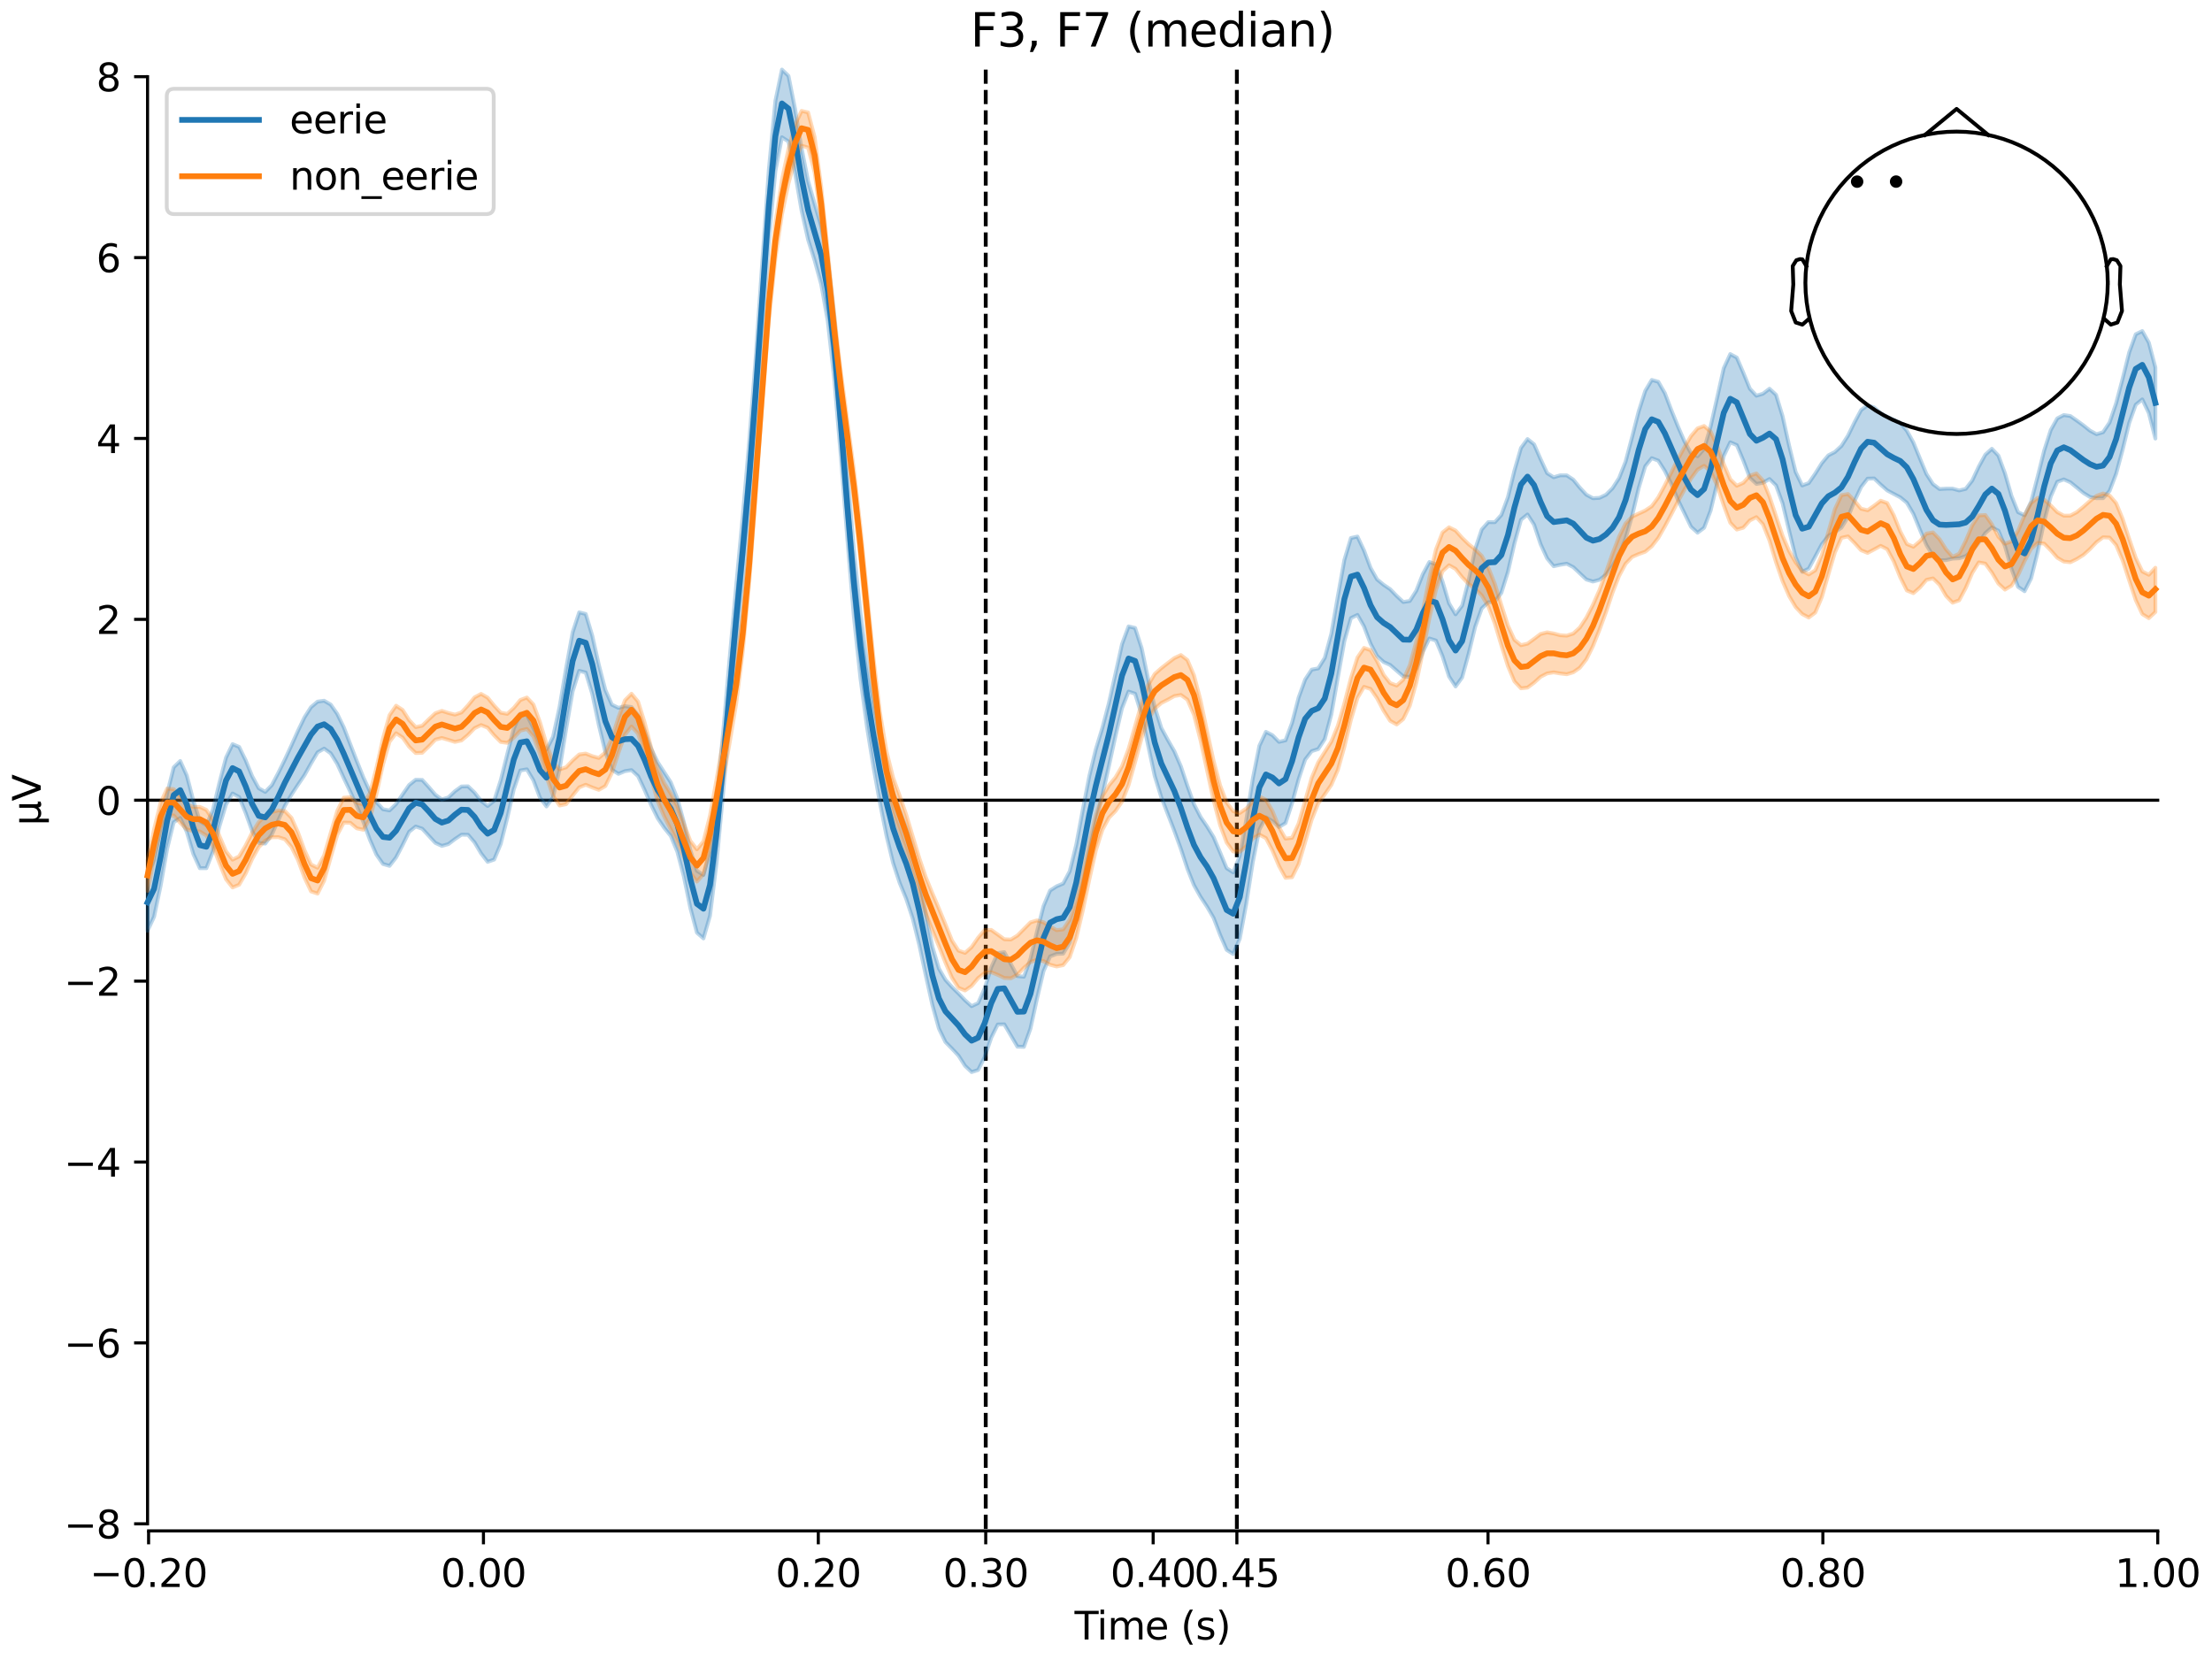 <?xml version="1.0" encoding="utf-8" standalone="no"?>
<!DOCTYPE svg PUBLIC "-//W3C//DTD SVG 1.1//EN"
  "http://www.w3.org/Graphics/SVG/1.1/DTD/svg11.dtd">
<svg xmlns:xlink="http://www.w3.org/1999/xlink" width="576pt" height="432pt" viewBox="0 0 576 432" xmlns="http://www.w3.org/2000/svg" version="1.1">
 <defs>
  <style type="text/css">*{stroke-linejoin: round; stroke-linecap: butt}</style>
 </defs>
 <g id="figure_1">
  <g id="patch_1">
   <path d="M 0 432 
L 576 432 
L 576 0 
L 0 0 
z
" style="fill: #ffffff"/>
  </g>
  <g id="axes_1">
   <g id="patch_2">
    <path d="M 38.421 398.644 
L 561.867 398.644 
L 561.867 18.118 
L 38.421 18.118 
L 38.421 398.644 
z
" style="fill: none; opacity: 0"/>
   </g>
   <g id="patch_3">
    <path d="M 38.421 396.791 
L 38.421 19.971 
" style="fill: none; stroke: #000000; stroke-width: 0.8; stroke-linejoin: miter; stroke-linecap: square"/>
   </g>
   <g id="LineCollection_1">
    <path d="M 256.682 18.118 
L 256.682 398.644 
" clip-path="url(#p595528b366)" style="fill: none; stroke-dasharray: 3.7,1.6; stroke-dashoffset: 0; stroke: #000000"/>
    <path d="M 322.079 18.118 
L 322.079 398.644 
" clip-path="url(#p595528b366)" style="fill: none; stroke-dasharray: 3.7,1.6; stroke-dashoffset: 0; stroke: #000000"/>
   </g>
   <g id="matplotlib.axis_1">
    <g id="xtick_1">
     <g id="line2d_1">
      <defs>
       <path id="maabc4e9372" d="M 0 0 
L 0 3.5 
" style="stroke: #000000; stroke-width: 0.8"/>
      </defs>
      <g>
       <use xlink:href="#maabc4e9372" x="38.693" y="398.644" style="stroke: #000000; stroke-width: 0.8"/>
      </g>
     </g>
     <g id="text_1">
      <!-- −0.20 -->
      <g transform="translate(23.37 413.242) scale(0.1 -0.1)">
       <defs>
        <path id="DejaVuSans-2212" d="M 678 2272 
L 4684 2272 
L 4684 1741 
L 678 1741 
L 678 2272 
z
" transform="scale(0.016)"/>
        <path id="DejaVuSans-30" d="M 2034 4250 
Q 1547 4250 1301 3770 
Q 1056 3291 1056 2328 
Q 1056 1369 1301 889 
Q 1547 409 2034 409 
Q 2525 409 2770 889 
Q 3016 1369 3016 2328 
Q 3016 3291 2770 3770 
Q 2525 4250 2034 4250 
z
M 2034 4750 
Q 2819 4750 3233 4129 
Q 3647 3509 3647 2328 
Q 3647 1150 3233 529 
Q 2819 -91 2034 -91 
Q 1250 -91 836 529 
Q 422 1150 422 2328 
Q 422 3509 836 4129 
Q 1250 4750 2034 4750 
z
" transform="scale(0.016)"/>
        <path id="DejaVuSans-2e" d="M 684 794 
L 1344 794 
L 1344 0 
L 684 0 
L 684 794 
z
" transform="scale(0.016)"/>
        <path id="DejaVuSans-32" d="M 1228 531 
L 3431 531 
L 3431 0 
L 469 0 
L 469 531 
Q 828 903 1448 1529 
Q 2069 2156 2228 2338 
Q 2531 2678 2651 2914 
Q 2772 3150 2772 3378 
Q 2772 3750 2511 3984 
Q 2250 4219 1831 4219 
Q 1534 4219 1204 4116 
Q 875 4013 500 3803 
L 500 4441 
Q 881 4594 1212 4672 
Q 1544 4750 1819 4750 
Q 2544 4750 2975 4387 
Q 3406 4025 3406 3419 
Q 3406 3131 3298 2873 
Q 3191 2616 2906 2266 
Q 2828 2175 2409 1742 
Q 1991 1309 1228 531 
z
" transform="scale(0.016)"/>
       </defs>
       <use xlink:href="#DejaVuSans-2212"/>
       <use xlink:href="#DejaVuSans-30" transform="translate(83.789 0)"/>
       <use xlink:href="#DejaVuSans-2e" transform="translate(147.412 0)"/>
       <use xlink:href="#DejaVuSans-32" transform="translate(179.199 0)"/>
       <use xlink:href="#DejaVuSans-30" transform="translate(242.822 0)"/>
      </g>
     </g>
    </g>
    <g id="xtick_2">
     <g id="line2d_2">
      <g>
       <use xlink:href="#maabc4e9372" x="125.889" y="398.644" style="stroke: #000000; stroke-width: 0.8"/>
      </g>
     </g>
     <g id="text_2">
      <!-- 0.00 -->
      <g transform="translate(114.756 413.242) scale(0.1 -0.1)">
       <use xlink:href="#DejaVuSans-30"/>
       <use xlink:href="#DejaVuSans-2e" transform="translate(63.623 0)"/>
       <use xlink:href="#DejaVuSans-30" transform="translate(95.41 0)"/>
       <use xlink:href="#DejaVuSans-30" transform="translate(159.033 0)"/>
      </g>
     </g>
    </g>
    <g id="xtick_3">
     <g id="line2d_3">
      <g>
       <use xlink:href="#maabc4e9372" x="213.084" y="398.644" style="stroke: #000000; stroke-width: 0.8"/>
      </g>
     </g>
     <g id="text_3">
      <!-- 0.20 -->
      <g transform="translate(201.952 413.242) scale(0.1 -0.1)">
       <use xlink:href="#DejaVuSans-30"/>
       <use xlink:href="#DejaVuSans-2e" transform="translate(63.623 0)"/>
       <use xlink:href="#DejaVuSans-32" transform="translate(95.41 0)"/>
       <use xlink:href="#DejaVuSans-30" transform="translate(159.033 0)"/>
      </g>
     </g>
    </g>
    <g id="xtick_4">
     <g id="line2d_4">
      <g>
       <use xlink:href="#maabc4e9372" x="256.682" y="398.644" style="stroke: #000000; stroke-width: 0.8"/>
      </g>
     </g>
     <g id="text_4">
      <!-- 0.30 -->
      <g transform="translate(245.549 413.242) scale(0.1 -0.1)">
       <defs>
        <path id="DejaVuSans-33" d="M 2597 2516 
Q 3050 2419 3304 2112 
Q 3559 1806 3559 1356 
Q 3559 666 3084 287 
Q 2609 -91 1734 -91 
Q 1441 -91 1130 -33 
Q 819 25 488 141 
L 488 750 
Q 750 597 1062 519 
Q 1375 441 1716 441 
Q 2309 441 2620 675 
Q 2931 909 2931 1356 
Q 2931 1769 2642 2001 
Q 2353 2234 1838 2234 
L 1294 2234 
L 1294 2753 
L 1863 2753 
Q 2328 2753 2575 2939 
Q 2822 3125 2822 3475 
Q 2822 3834 2567 4026 
Q 2313 4219 1838 4219 
Q 1578 4219 1281 4162 
Q 984 4106 628 3988 
L 628 4550 
Q 988 4650 1302 4700 
Q 1616 4750 1894 4750 
Q 2613 4750 3031 4423 
Q 3450 4097 3450 3541 
Q 3450 3153 3228 2886 
Q 3006 2619 2597 2516 
z
" transform="scale(0.016)"/>
       </defs>
       <use xlink:href="#DejaVuSans-30"/>
       <use xlink:href="#DejaVuSans-2e" transform="translate(63.623 0)"/>
       <use xlink:href="#DejaVuSans-33" transform="translate(95.41 0)"/>
       <use xlink:href="#DejaVuSans-30" transform="translate(159.033 0)"/>
      </g>
     </g>
    </g>
    <g id="xtick_5">
     <g id="line2d_5">
      <g>
       <use xlink:href="#maabc4e9372" x="300.28" y="398.644" style="stroke: #000000; stroke-width: 0.8"/>
      </g>
     </g>
     <g id="text_5">
      <!-- 0.40 -->
      <g transform="translate(289.147 413.242) scale(0.1 -0.1)">
       <defs>
        <path id="DejaVuSans-34" d="M 2419 4116 
L 825 1625 
L 2419 1625 
L 2419 4116 
z
M 2253 4666 
L 3047 4666 
L 3047 1625 
L 3713 1625 
L 3713 1100 
L 3047 1100 
L 3047 0 
L 2419 0 
L 2419 1100 
L 313 1100 
L 313 1709 
L 2253 4666 
z
" transform="scale(0.016)"/>
       </defs>
       <use xlink:href="#DejaVuSans-30"/>
       <use xlink:href="#DejaVuSans-2e" transform="translate(63.623 0)"/>
       <use xlink:href="#DejaVuSans-34" transform="translate(95.41 0)"/>
       <use xlink:href="#DejaVuSans-30" transform="translate(159.033 0)"/>
      </g>
     </g>
    </g>
    <g id="xtick_6">
     <g id="line2d_6">
      <g>
       <use xlink:href="#maabc4e9372" x="322.079" y="398.644" style="stroke: #000000; stroke-width: 0.8"/>
      </g>
     </g>
     <g id="text_6">
      <!-- 0.45 -->
      <g transform="translate(310.946 413.242) scale(0.1 -0.1)">
       <defs>
        <path id="DejaVuSans-35" d="M 691 4666 
L 3169 4666 
L 3169 4134 
L 1269 4134 
L 1269 2991 
Q 1406 3038 1543 3061 
Q 1681 3084 1819 3084 
Q 2600 3084 3056 2656 
Q 3513 2228 3513 1497 
Q 3513 744 3044 326 
Q 2575 -91 1722 -91 
Q 1428 -91 1123 -41 
Q 819 9 494 109 
L 494 744 
Q 775 591 1075 516 
Q 1375 441 1709 441 
Q 2250 441 2565 725 
Q 2881 1009 2881 1497 
Q 2881 1984 2565 2268 
Q 2250 2553 1709 2553 
Q 1456 2553 1204 2497 
Q 953 2441 691 2322 
L 691 4666 
z
" transform="scale(0.016)"/>
       </defs>
       <use xlink:href="#DejaVuSans-30"/>
       <use xlink:href="#DejaVuSans-2e" transform="translate(63.623 0)"/>
       <use xlink:href="#DejaVuSans-34" transform="translate(95.41 0)"/>
       <use xlink:href="#DejaVuSans-35" transform="translate(159.033 0)"/>
      </g>
     </g>
    </g>
    <g id="xtick_7">
     <g id="line2d_7">
      <g>
       <use xlink:href="#maabc4e9372" x="387.476" y="398.644" style="stroke: #000000; stroke-width: 0.8"/>
      </g>
     </g>
     <g id="text_7">
      <!-- 0.60 -->
      <g transform="translate(376.343 413.242) scale(0.1 -0.1)">
       <defs>
        <path id="DejaVuSans-36" d="M 2113 2584 
Q 1688 2584 1439 2293 
Q 1191 2003 1191 1497 
Q 1191 994 1439 701 
Q 1688 409 2113 409 
Q 2538 409 2786 701 
Q 3034 994 3034 1497 
Q 3034 2003 2786 2293 
Q 2538 2584 2113 2584 
z
M 3366 4563 
L 3366 3988 
Q 3128 4100 2886 4159 
Q 2644 4219 2406 4219 
Q 1781 4219 1451 3797 
Q 1122 3375 1075 2522 
Q 1259 2794 1537 2939 
Q 1816 3084 2150 3084 
Q 2853 3084 3261 2657 
Q 3669 2231 3669 1497 
Q 3669 778 3244 343 
Q 2819 -91 2113 -91 
Q 1303 -91 875 529 
Q 447 1150 447 2328 
Q 447 3434 972 4092 
Q 1497 4750 2381 4750 
Q 2619 4750 2861 4703 
Q 3103 4656 3366 4563 
z
" transform="scale(0.016)"/>
       </defs>
       <use xlink:href="#DejaVuSans-30"/>
       <use xlink:href="#DejaVuSans-2e" transform="translate(63.623 0)"/>
       <use xlink:href="#DejaVuSans-36" transform="translate(95.41 0)"/>
       <use xlink:href="#DejaVuSans-30" transform="translate(159.033 0)"/>
      </g>
     </g>
    </g>
    <g id="xtick_8">
     <g id="line2d_8">
      <g>
       <use xlink:href="#maabc4e9372" x="474.671" y="398.644" style="stroke: #000000; stroke-width: 0.8"/>
      </g>
     </g>
     <g id="text_8">
      <!-- 0.80 -->
      <g transform="translate(463.538 413.242) scale(0.1 -0.1)">
       <defs>
        <path id="DejaVuSans-38" d="M 2034 2216 
Q 1584 2216 1326 1975 
Q 1069 1734 1069 1313 
Q 1069 891 1326 650 
Q 1584 409 2034 409 
Q 2484 409 2743 651 
Q 3003 894 3003 1313 
Q 3003 1734 2745 1975 
Q 2488 2216 2034 2216 
z
M 1403 2484 
Q 997 2584 770 2862 
Q 544 3141 544 3541 
Q 544 4100 942 4425 
Q 1341 4750 2034 4750 
Q 2731 4750 3128 4425 
Q 3525 4100 3525 3541 
Q 3525 3141 3298 2862 
Q 3072 2584 2669 2484 
Q 3125 2378 3379 2068 
Q 3634 1759 3634 1313 
Q 3634 634 3220 271 
Q 2806 -91 2034 -91 
Q 1263 -91 848 271 
Q 434 634 434 1313 
Q 434 1759 690 2068 
Q 947 2378 1403 2484 
z
M 1172 3481 
Q 1172 3119 1398 2916 
Q 1625 2713 2034 2713 
Q 2441 2713 2670 2916 
Q 2900 3119 2900 3481 
Q 2900 3844 2670 4047 
Q 2441 4250 2034 4250 
Q 1625 4250 1398 4047 
Q 1172 3844 1172 3481 
z
" transform="scale(0.016)"/>
       </defs>
       <use xlink:href="#DejaVuSans-30"/>
       <use xlink:href="#DejaVuSans-2e" transform="translate(63.623 0)"/>
       <use xlink:href="#DejaVuSans-38" transform="translate(95.41 0)"/>
       <use xlink:href="#DejaVuSans-30" transform="translate(159.033 0)"/>
      </g>
     </g>
    </g>
    <g id="xtick_9">
     <g id="line2d_9">
      <g>
       <use xlink:href="#maabc4e9372" x="561.867" y="398.644" style="stroke: #000000; stroke-width: 0.8"/>
      </g>
     </g>
     <g id="text_9">
      <!-- 1.00 -->
      <g transform="translate(550.734 413.242) scale(0.1 -0.1)">
       <defs>
        <path id="DejaVuSans-31" d="M 794 531 
L 1825 531 
L 1825 4091 
L 703 3866 
L 703 4441 
L 1819 4666 
L 2450 4666 
L 2450 531 
L 3481 531 
L 3481 0 
L 794 0 
L 794 531 
z
" transform="scale(0.016)"/>
       </defs>
       <use xlink:href="#DejaVuSans-31"/>
       <use xlink:href="#DejaVuSans-2e" transform="translate(63.623 0)"/>
       <use xlink:href="#DejaVuSans-30" transform="translate(95.41 0)"/>
       <use xlink:href="#DejaVuSans-30" transform="translate(159.033 0)"/>
      </g>
     </g>
    </g>
    <g id="text_10">
     <!-- Time (s) -->
     <g transform="translate(279.815 426.92) scale(0.1 -0.1)">
      <defs>
       <path id="DejaVuSans-54" d="M -19 4666 
L 3928 4666 
L 3928 4134 
L 2272 4134 
L 2272 0 
L 1638 0 
L 1638 4134 
L -19 4134 
L -19 4666 
z
" transform="scale(0.016)"/>
       <path id="DejaVuSans-69" d="M 603 3500 
L 1178 3500 
L 1178 0 
L 603 0 
L 603 3500 
z
M 603 4863 
L 1178 4863 
L 1178 4134 
L 603 4134 
L 603 4863 
z
" transform="scale(0.016)"/>
       <path id="DejaVuSans-6d" d="M 3328 2828 
Q 3544 3216 3844 3400 
Q 4144 3584 4550 3584 
Q 5097 3584 5394 3201 
Q 5691 2819 5691 2113 
L 5691 0 
L 5113 0 
L 5113 2094 
Q 5113 2597 4934 2840 
Q 4756 3084 4391 3084 
Q 3944 3084 3684 2787 
Q 3425 2491 3425 1978 
L 3425 0 
L 2847 0 
L 2847 2094 
Q 2847 2600 2669 2842 
Q 2491 3084 2119 3084 
Q 1678 3084 1418 2786 
Q 1159 2488 1159 1978 
L 1159 0 
L 581 0 
L 581 3500 
L 1159 3500 
L 1159 2956 
Q 1356 3278 1631 3431 
Q 1906 3584 2284 3584 
Q 2666 3584 2933 3390 
Q 3200 3197 3328 2828 
z
" transform="scale(0.016)"/>
       <path id="DejaVuSans-65" d="M 3597 1894 
L 3597 1613 
L 953 1613 
Q 991 1019 1311 708 
Q 1631 397 2203 397 
Q 2534 397 2845 478 
Q 3156 559 3463 722 
L 3463 178 
Q 3153 47 2828 -22 
Q 2503 -91 2169 -91 
Q 1331 -91 842 396 
Q 353 884 353 1716 
Q 353 2575 817 3079 
Q 1281 3584 2069 3584 
Q 2775 3584 3186 3129 
Q 3597 2675 3597 1894 
z
M 3022 2063 
Q 3016 2534 2758 2815 
Q 2500 3097 2075 3097 
Q 1594 3097 1305 2825 
Q 1016 2553 972 2059 
L 3022 2063 
z
" transform="scale(0.016)"/>
       <path id="DejaVuSans-20" transform="scale(0.016)"/>
       <path id="DejaVuSans-28" d="M 1984 4856 
Q 1566 4138 1362 3434 
Q 1159 2731 1159 2009 
Q 1159 1288 1364 580 
Q 1569 -128 1984 -844 
L 1484 -844 
Q 1016 -109 783 600 
Q 550 1309 550 2009 
Q 550 2706 781 3412 
Q 1013 4119 1484 4856 
L 1984 4856 
z
" transform="scale(0.016)"/>
       <path id="DejaVuSans-73" d="M 2834 3397 
L 2834 2853 
Q 2591 2978 2328 3040 
Q 2066 3103 1784 3103 
Q 1356 3103 1142 2972 
Q 928 2841 928 2578 
Q 928 2378 1081 2264 
Q 1234 2150 1697 2047 
L 1894 2003 
Q 2506 1872 2764 1633 
Q 3022 1394 3022 966 
Q 3022 478 2636 193 
Q 2250 -91 1575 -91 
Q 1294 -91 989 -36 
Q 684 19 347 128 
L 347 722 
Q 666 556 975 473 
Q 1284 391 1588 391 
Q 1994 391 2212 530 
Q 2431 669 2431 922 
Q 2431 1156 2273 1281 
Q 2116 1406 1581 1522 
L 1381 1569 
Q 847 1681 609 1914 
Q 372 2147 372 2553 
Q 372 3047 722 3315 
Q 1072 3584 1716 3584 
Q 2034 3584 2315 3537 
Q 2597 3491 2834 3397 
z
" transform="scale(0.016)"/>
       <path id="DejaVuSans-29" d="M 513 4856 
L 1013 4856 
Q 1481 4119 1714 3412 
Q 1947 2706 1947 2009 
Q 1947 1309 1714 600 
Q 1481 -109 1013 -844 
L 513 -844 
Q 928 -128 1133 580 
Q 1338 1288 1338 2009 
Q 1338 2731 1133 3434 
Q 928 4138 513 4856 
z
" transform="scale(0.016)"/>
      </defs>
      <use xlink:href="#DejaVuSans-54"/>
      <use xlink:href="#DejaVuSans-69" transform="translate(57.959 0)"/>
      <use xlink:href="#DejaVuSans-6d" transform="translate(85.742 0)"/>
      <use xlink:href="#DejaVuSans-65" transform="translate(183.154 0)"/>
      <use xlink:href="#DejaVuSans-20" transform="translate(244.678 0)"/>
      <use xlink:href="#DejaVuSans-28" transform="translate(276.465 0)"/>
      <use xlink:href="#DejaVuSans-73" transform="translate(315.479 0)"/>
      <use xlink:href="#DejaVuSans-29" transform="translate(367.578 0)"/>
     </g>
    </g>
   </g>
   <g id="matplotlib.axis_2">
    <g id="ytick_1">
     <g id="line2d_10">
      <defs>
       <path id="m6fd3dbcc1c" d="M 0 0 
L -3.5 0 
" style="stroke: #000000; stroke-width: 0.8"/>
      </defs>
      <g>
       <use xlink:href="#m6fd3dbcc1c" x="38.421" y="396.791" style="stroke: #000000; stroke-width: 0.8"/>
      </g>
     </g>
     <g id="text_11">
      <!-- −8 -->
      <g transform="translate(16.678 400.59) scale(0.1 -0.1)">
       <use xlink:href="#DejaVuSans-2212"/>
       <use xlink:href="#DejaVuSans-38" transform="translate(83.789 0)"/>
      </g>
     </g>
    </g>
    <g id="ytick_2">
     <g id="line2d_11">
      <g>
       <use xlink:href="#m6fd3dbcc1c" x="38.421" y="349.688" style="stroke: #000000; stroke-width: 0.8"/>
      </g>
     </g>
     <g id="text_12">
      <!-- −6 -->
      <g transform="translate(16.678 353.488) scale(0.1 -0.1)">
       <use xlink:href="#DejaVuSans-2212"/>
       <use xlink:href="#DejaVuSans-36" transform="translate(83.789 0)"/>
      </g>
     </g>
    </g>
    <g id="ytick_3">
     <g id="line2d_12">
      <g>
       <use xlink:href="#m6fd3dbcc1c" x="38.421" y="302.586" style="stroke: #000000; stroke-width: 0.8"/>
      </g>
     </g>
     <g id="text_13">
      <!-- −4 -->
      <g transform="translate(16.678 306.385) scale(0.1 -0.1)">
       <use xlink:href="#DejaVuSans-2212"/>
       <use xlink:href="#DejaVuSans-34" transform="translate(83.789 0)"/>
      </g>
     </g>
    </g>
    <g id="ytick_4">
     <g id="line2d_13">
      <g>
       <use xlink:href="#m6fd3dbcc1c" x="38.421" y="255.483" style="stroke: #000000; stroke-width: 0.8"/>
      </g>
     </g>
     <g id="text_14">
      <!-- −2 -->
      <g transform="translate(16.678 259.283) scale(0.1 -0.1)">
       <use xlink:href="#DejaVuSans-2212"/>
       <use xlink:href="#DejaVuSans-32" transform="translate(83.789 0)"/>
      </g>
     </g>
    </g>
    <g id="ytick_5">
     <g id="line2d_14">
      <g>
       <use xlink:href="#m6fd3dbcc1c" x="38.421" y="208.381" style="stroke: #000000; stroke-width: 0.8"/>
      </g>
     </g>
     <g id="text_15">
      <!-- 0 -->
      <g transform="translate(25.058 212.18) scale(0.1 -0.1)">
       <use xlink:href="#DejaVuSans-30"/>
      </g>
     </g>
    </g>
    <g id="ytick_6">
     <g id="line2d_15">
      <g>
       <use xlink:href="#m6fd3dbcc1c" x="38.421" y="161.278" style="stroke: #000000; stroke-width: 0.8"/>
      </g>
     </g>
     <g id="text_16">
      <!-- 2 -->
      <g transform="translate(25.058 165.078) scale(0.1 -0.1)">
       <use xlink:href="#DejaVuSans-32"/>
      </g>
     </g>
    </g>
    <g id="ytick_7">
     <g id="line2d_16">
      <g>
       <use xlink:href="#m6fd3dbcc1c" x="38.421" y="114.176" style="stroke: #000000; stroke-width: 0.8"/>
      </g>
     </g>
     <g id="text_17">
      <!-- 4 -->
      <g transform="translate(25.058 117.975) scale(0.1 -0.1)">
       <use xlink:href="#DejaVuSans-34"/>
      </g>
     </g>
    </g>
    <g id="ytick_8">
     <g id="line2d_17">
      <g>
       <use xlink:href="#m6fd3dbcc1c" x="38.421" y="67.074" style="stroke: #000000; stroke-width: 0.8"/>
      </g>
     </g>
     <g id="text_18">
      <!-- 6 -->
      <g transform="translate(25.058 70.873) scale(0.1 -0.1)">
       <use xlink:href="#DejaVuSans-36"/>
      </g>
     </g>
    </g>
    <g id="ytick_9">
     <g id="line2d_18">
      <g>
       <use xlink:href="#m6fd3dbcc1c" x="38.421" y="19.971" style="stroke: #000000; stroke-width: 0.8"/>
      </g>
     </g>
     <g id="text_19">
      <!-- 8 -->
      <g transform="translate(25.058 23.77) scale(0.1 -0.1)">
       <use xlink:href="#DejaVuSans-38"/>
      </g>
     </g>
    </g>
    <g id="text_20">
     <!-- µV -->
     <g transform="translate(10.599 214.982) rotate(-90) scale(0.1 -0.1)">
      <defs>
       <path id="DejaVuSans-b5" d="M 544 -1331 
L 544 3500 
L 1119 3500 
L 1119 1325 
Q 1119 872 1334 640 
Q 1550 409 1972 409 
Q 2434 409 2667 671 
Q 2900 934 2900 1459 
L 2900 3500 
L 3475 3500 
L 3475 806 
Q 3475 619 3529 530 
Q 3584 441 3700 441 
Q 3728 441 3778 458 
Q 3828 475 3916 513 
L 3916 50 
Q 3788 -22 3673 -56 
Q 3559 -91 3450 -91 
Q 3234 -91 3106 31 
Q 2978 153 2931 403 
Q 2775 156 2548 32 
Q 2322 -91 2016 -91 
Q 1697 -91 1473 31 
Q 1250 153 1119 397 
L 1119 -1331 
L 544 -1331 
z
" transform="scale(0.016)"/>
       <path id="DejaVuSans-56" d="M 1831 0 
L 50 4666 
L 709 4666 
L 2188 738 
L 3669 4666 
L 4325 4666 
L 2547 0 
L 1831 0 
z
" transform="scale(0.016)"/>
      </defs>
      <use xlink:href="#DejaVuSans-b5"/>
      <use xlink:href="#DejaVuSans-56" transform="translate(63.623 0)"/>
     </g>
    </g>
   </g>
   <g id="patch_4">
    <path d="M 38.693 398.644 
L 561.867 398.644 
" style="fill: none; stroke: #000000; stroke-width: 0.8; stroke-linejoin: miter; stroke-linecap: square"/>
   </g>
   <g id="patch_5">
    <path d="M 38.421 208.381 
L 561.867 208.381 
" style="fill: none; stroke: #000000; stroke-width: 0.8; stroke-linejoin: miter; stroke-linecap: square"/>
   </g>
   <g id="text_21">
    <!-- F3, F7 (median) -->
    <g transform="translate(252.713 12.118) scale(0.12 -0.12)">
     <defs>
      <path id="DejaVuSans-46" d="M 628 4666 
L 3309 4666 
L 3309 4134 
L 1259 4134 
L 1259 2759 
L 3109 2759 
L 3109 2228 
L 1259 2228 
L 1259 0 
L 628 0 
L 628 4666 
z
" transform="scale(0.016)"/>
      <path id="DejaVuSans-2c" d="M 750 794 
L 1409 794 
L 1409 256 
L 897 -744 
L 494 -744 
L 750 256 
L 750 794 
z
" transform="scale(0.016)"/>
      <path id="DejaVuSans-37" d="M 525 4666 
L 3525 4666 
L 3525 4397 
L 1831 0 
L 1172 0 
L 2766 4134 
L 525 4134 
L 525 4666 
z
" transform="scale(0.016)"/>
      <path id="DejaVuSans-64" d="M 2906 2969 
L 2906 4863 
L 3481 4863 
L 3481 0 
L 2906 0 
L 2906 525 
Q 2725 213 2448 61 
Q 2172 -91 1784 -91 
Q 1150 -91 751 415 
Q 353 922 353 1747 
Q 353 2572 751 3078 
Q 1150 3584 1784 3584 
Q 2172 3584 2448 3432 
Q 2725 3281 2906 2969 
z
M 947 1747 
Q 947 1113 1208 752 
Q 1469 391 1925 391 
Q 2381 391 2643 752 
Q 2906 1113 2906 1747 
Q 2906 2381 2643 2742 
Q 2381 3103 1925 3103 
Q 1469 3103 1208 2742 
Q 947 2381 947 1747 
z
" transform="scale(0.016)"/>
      <path id="DejaVuSans-61" d="M 2194 1759 
Q 1497 1759 1228 1600 
Q 959 1441 959 1056 
Q 959 750 1161 570 
Q 1363 391 1709 391 
Q 2188 391 2477 730 
Q 2766 1069 2766 1631 
L 2766 1759 
L 2194 1759 
z
M 3341 1997 
L 3341 0 
L 2766 0 
L 2766 531 
Q 2569 213 2275 61 
Q 1981 -91 1556 -91 
Q 1019 -91 701 211 
Q 384 513 384 1019 
Q 384 1609 779 1909 
Q 1175 2209 1959 2209 
L 2766 2209 
L 2766 2266 
Q 2766 2663 2505 2880 
Q 2244 3097 1772 3097 
Q 1472 3097 1187 3025 
Q 903 2953 641 2809 
L 641 3341 
Q 956 3463 1253 3523 
Q 1550 3584 1831 3584 
Q 2591 3584 2966 3190 
Q 3341 2797 3341 1997 
z
" transform="scale(0.016)"/>
      <path id="DejaVuSans-6e" d="M 3513 2113 
L 3513 0 
L 2938 0 
L 2938 2094 
Q 2938 2591 2744 2837 
Q 2550 3084 2163 3084 
Q 1697 3084 1428 2787 
Q 1159 2491 1159 1978 
L 1159 0 
L 581 0 
L 581 3500 
L 1159 3500 
L 1159 2956 
Q 1366 3272 1645 3428 
Q 1925 3584 2291 3584 
Q 2894 3584 3203 3211 
Q 3513 2838 3513 2113 
z
" transform="scale(0.016)"/>
     </defs>
     <use xlink:href="#DejaVuSans-46"/>
     <use xlink:href="#DejaVuSans-33" transform="translate(57.52 0)"/>
     <use xlink:href="#DejaVuSans-2c" transform="translate(121.143 0)"/>
     <use xlink:href="#DejaVuSans-20" transform="translate(152.93 0)"/>
     <use xlink:href="#DejaVuSans-46" transform="translate(184.717 0)"/>
     <use xlink:href="#DejaVuSans-37" transform="translate(242.236 0)"/>
     <use xlink:href="#DejaVuSans-20" transform="translate(305.859 0)"/>
     <use xlink:href="#DejaVuSans-28" transform="translate(337.646 0)"/>
     <use xlink:href="#DejaVuSans-6d" transform="translate(376.66 0)"/>
     <use xlink:href="#DejaVuSans-65" transform="translate(474.072 0)"/>
     <use xlink:href="#DejaVuSans-64" transform="translate(535.596 0)"/>
     <use xlink:href="#DejaVuSans-69" transform="translate(599.072 0)"/>
     <use xlink:href="#DejaVuSans-61" transform="translate(626.855 0)"/>
     <use xlink:href="#DejaVuSans-6e" transform="translate(688.135 0)"/>
     <use xlink:href="#DejaVuSans-29" transform="translate(751.514 0)"/>
    </g>
   </g>
   <g id="legend_1">
    <g id="patch_6">
     <path d="M 45.421 55.753 
L 126.563 55.753 
Q 128.563 55.753 128.563 53.753 
L 128.563 25.118 
Q 128.563 23.118 126.563 23.118 
L 45.421 23.118 
Q 43.421 23.118 43.421 25.118 
L 43.421 53.753 
Q 43.421 55.753 45.421 55.753 
z
" style="fill: #ffffff; opacity: 0.8; stroke: #cccccc; stroke-linejoin: miter"/>
    </g>
    <g id="line2d_19">
     <path d="M 47.421 31.217 
L 57.421 31.217 
L 67.421 31.217 
" style="fill: none; stroke: #1f77b4; stroke-width: 1.5; stroke-linecap: square"/>
    </g>
    <g id="text_22">
     <!-- eerie -->
     <g transform="translate(75.421 34.717) scale(0.1 -0.1)">
      <defs>
       <path id="DejaVuSans-72" d="M 2631 2963 
Q 2534 3019 2420 3045 
Q 2306 3072 2169 3072 
Q 1681 3072 1420 2755 
Q 1159 2438 1159 1844 
L 1159 0 
L 581 0 
L 581 3500 
L 1159 3500 
L 1159 2956 
Q 1341 3275 1631 3429 
Q 1922 3584 2338 3584 
Q 2397 3584 2469 3576 
Q 2541 3569 2628 3553 
L 2631 2963 
z
" transform="scale(0.016)"/>
      </defs>
      <use xlink:href="#DejaVuSans-65"/>
      <use xlink:href="#DejaVuSans-65" transform="translate(61.523 0)"/>
      <use xlink:href="#DejaVuSans-72" transform="translate(123.047 0)"/>
      <use xlink:href="#DejaVuSans-69" transform="translate(164.16 0)"/>
      <use xlink:href="#DejaVuSans-65" transform="translate(191.943 0)"/>
     </g>
    </g>
    <g id="line2d_20">
     <path d="M 47.421 45.895 
L 57.421 45.895 
L 67.421 45.895 
" style="fill: none; stroke: #ff7f0e; stroke-width: 1.5; stroke-linecap: square"/>
    </g>
    <g id="text_23">
     <!-- non_eerie -->
     <g transform="translate(75.421 49.395) scale(0.1 -0.1)">
      <defs>
       <path id="DejaVuSans-6f" d="M 1959 3097 
Q 1497 3097 1228 2736 
Q 959 2375 959 1747 
Q 959 1119 1226 758 
Q 1494 397 1959 397 
Q 2419 397 2687 759 
Q 2956 1122 2956 1747 
Q 2956 2369 2687 2733 
Q 2419 3097 1959 3097 
z
M 1959 3584 
Q 2709 3584 3137 3096 
Q 3566 2609 3566 1747 
Q 3566 888 3137 398 
Q 2709 -91 1959 -91 
Q 1206 -91 779 398 
Q 353 888 353 1747 
Q 353 2609 779 3096 
Q 1206 3584 1959 3584 
z
" transform="scale(0.016)"/>
       <path id="DejaVuSans-5f" d="M 3263 -1063 
L 3263 -1509 
L -63 -1509 
L -63 -1063 
L 3263 -1063 
z
" transform="scale(0.016)"/>
      </defs>
      <use xlink:href="#DejaVuSans-6e"/>
      <use xlink:href="#DejaVuSans-6f" transform="translate(63.379 0)"/>
      <use xlink:href="#DejaVuSans-6e" transform="translate(124.561 0)"/>
      <use xlink:href="#DejaVuSans-5f" transform="translate(187.939 0)"/>
      <use xlink:href="#DejaVuSans-65" transform="translate(237.939 0)"/>
      <use xlink:href="#DejaVuSans-65" transform="translate(299.463 0)"/>
      <use xlink:href="#DejaVuSans-72" transform="translate(360.986 0)"/>
      <use xlink:href="#DejaVuSans-69" transform="translate(402.1 0)"/>
      <use xlink:href="#DejaVuSans-65" transform="translate(429.883 0)"/>
     </g>
    </g>
   </g>
   <g id="FillBetweenPolyCollection_1">
    <defs>
     <path id="m183f384d65" d="M 38.421 -204.343 
L 38.421 -189.618 
L 40.124 -193.283 
L 41.827 -201.345 
L 43.53 -211.006 
L 45.233 -217.882 
L 46.936 -219.006 
L 48.639 -215.374 
L 50.342 -209.629 
L 52.045 -205.917 
L 53.748 -205.926 
L 55.451 -210.259 
L 57.154 -216.878 
L 58.857 -222.496 
L 60.56 -225.381 
L 62.263 -224.458 
L 63.966 -220.326 
L 65.669 -215.567 
L 67.372 -212.514 
L 69.075 -212.333 
L 70.778 -214.669 
L 72.481 -218.439 
L 74.184 -222.159 
L 75.887 -225.052 
L 77.59 -227.64 
L 79.294 -230.148 
L 80.997 -233.203 
L 82.7 -236.092 
L 84.403 -237.069 
L 86.106 -235.84 
L 87.809 -233.095 
L 89.512 -229.405 
L 91.215 -225.852 
L 92.918 -222.092 
L 94.621 -217.937 
L 96.324 -213.317 
L 98.027 -209.442 
L 99.73 -207.022 
L 101.433 -206.532 
L 103.136 -208.713 
L 104.839 -211.955 
L 106.542 -215.412 
L 108.245 -216.778 
L 109.948 -216.203 
L 111.651 -214.358 
L 113.354 -212.518 
L 115.057 -211.725 
L 116.76 -212.201 
L 118.463 -213.495 
L 120.166 -214.647 
L 121.87 -214.632 
L 123.573 -212.644 
L 125.276 -209.773 
L 126.979 -207.579 
L 128.682 -208.174 
L 130.385 -212.232 
L 132.088 -218.97 
L 133.791 -226.443 
L 135.494 -231.369 
L 137.197 -231.667 
L 138.9 -228.804 
L 140.603 -224.289 
L 142.306 -222 
L 144.009 -224.381 
L 145.712 -231.646 
L 147.415 -242.143 
L 149.118 -251.975 
L 150.821 -257.311 
L 152.524 -256.873 
L 154.227 -251.306 
L 155.93 -243.216 
L 157.633 -236.136 
L 159.336 -231.558 
L 161.039 -230.494 
L 162.742 -231.196 
L 164.446 -231.46 
L 166.149 -229.894 
L 167.852 -226.28 
L 169.555 -222.38 
L 171.258 -218.92 
L 172.961 -216.413 
L 174.664 -214.327 
L 176.367 -210.232 
L 178.07 -203.768 
L 179.773 -195.534 
L 181.476 -189.132 
L 183.179 -187.635 
L 184.882 -193.522 
L 186.585 -207.243 
L 188.288 -225.419 
L 189.991 -244.545 
L 191.694 -262.408 
L 193.397 -279.784 
L 195.1 -298.98 
L 196.803 -320.995 
L 198.506 -345.777 
L 200.209 -369.363 
L 201.912 -387.43 
L 203.615 -396.256 
L 205.318 -395.156 
L 207.022 -387.035 
L 208.725 -377.196 
L 210.428 -369.577 
L 212.131 -364.17 
L 213.834 -357.991 
L 215.537 -348.475 
L 217.24 -333.222 
L 218.943 -313.267 
L 220.646 -291.619 
L 222.349 -271.439 
L 224.052 -255.42 
L 225.755 -242.741 
L 227.458 -232.206 
L 229.161 -222.784 
L 230.864 -214.263 
L 232.567 -207.262 
L 234.27 -202.095 
L 235.973 -197.955 
L 237.676 -192.803 
L 239.379 -185.933 
L 241.082 -177.966 
L 242.785 -170.322 
L 244.488 -164.163 
L 246.191 -160.653 
L 247.894 -158.936 
L 249.598 -157.11 
L 251.301 -154.443 
L 253.004 -152.836 
L 254.707 -153.377 
L 256.41 -156.767 
L 258.113 -161.764 
L 259.816 -165.224 
L 261.519 -165.261 
L 263.222 -162.359 
L 264.925 -159.452 
L 266.628 -159.4 
L 268.331 -164.147 
L 270.034 -171.942 
L 271.737 -179.112 
L 273.44 -182.945 
L 275.143 -183.601 
L 276.846 -183.678 
L 278.549 -186.504 
L 280.252 -192.739 
L 281.955 -201.454 
L 283.658 -210.222 
L 285.361 -218.071 
L 287.064 -224.992 
L 288.767 -232.573 
L 290.47 -240.344 
L 292.174 -247.58 
L 293.877 -251.915 
L 295.58 -251.347 
L 297.283 -245.843 
L 298.986 -237.805 
L 300.689 -229.923 
L 302.392 -224.425 
L 304.095 -220.01 
L 305.798 -215.621 
L 307.501 -210.935 
L 309.204 -205.765 
L 310.907 -201.499 
L 312.61 -198.468 
L 314.313 -195.889 
L 316.016 -192.986 
L 317.719 -188.556 
L 319.422 -184.651 
L 321.125 -183.576 
L 322.828 -187.541 
L 324.531 -196.661 
L 326.234 -207.552 
L 327.937 -215.99 
L 329.64 -219.177 
L 331.343 -218.173 
L 333.046 -216.647 
L 334.75 -217.664 
L 336.453 -222.84 
L 338.156 -229.088 
L 339.859 -234.192 
L 341.562 -236.399 
L 343.265 -236.947 
L 344.968 -239.543 
L 346.671 -245.951 
L 348.374 -255.572 
L 350.077 -265.054 
L 351.78 -271.051 
L 353.483 -271.878 
L 355.186 -268.869 
L 356.889 -264.388 
L 358.592 -261.169 
L 360.295 -259.619 
L 361.998 -258.841 
L 363.701 -257.348 
L 365.404 -255.877 
L 367.107 -255.698 
L 368.81 -257.862 
L 370.513 -262.28 
L 372.216 -265.744 
L 373.919 -265.202 
L 375.622 -261.142 
L 377.326 -255.844 
L 379.029 -253.242 
L 380.732 -255.583 
L 382.435 -261.777 
L 384.138 -268.794 
L 385.841 -273.569 
L 387.544 -275.159 
L 389.247 -275.292 
L 390.95 -277.604 
L 392.653 -283.041 
L 394.356 -290.488 
L 396.059 -296.646 
L 397.762 -298.026 
L 399.465 -295.381 
L 401.168 -290.299 
L 402.871 -286.587 
L 404.574 -284.553 
L 406.277 -284.931 
L 407.98 -285.207 
L 409.683 -284.309 
L 411.386 -282.701 
L 413.089 -281.102 
L 414.792 -280.565 
L 416.495 -281.022 
L 418.198 -282.347 
L 419.902 -284.602 
L 421.605 -287.49 
L 423.308 -291.828 
L 425.011 -297.739 
L 426.714 -304.912 
L 428.417 -310.58 
L 430.12 -312.7 
L 431.823 -312.043 
L 433.526 -309.355 
L 435.229 -305.916 
L 436.932 -301.824 
L 438.635 -298.32 
L 440.338 -294.827 
L 442.041 -293.28 
L 443.744 -294.565 
L 445.447 -299.039 
L 447.15 -306.231 
L 448.853 -313.226 
L 450.556 -316.824 
L 452.259 -316.09 
L 453.962 -312.076 
L 455.665 -307.586 
L 457.368 -305.981 
L 459.071 -306.275 
L 460.774 -307.26 
L 462.478 -305.597 
L 464.181 -300.93 
L 465.884 -293.79 
L 467.587 -286.871 
L 469.29 -283.101 
L 470.993 -283.912 
L 472.696 -287.084 
L 474.399 -290.283 
L 476.102 -292.451 
L 477.805 -293.418 
L 479.508 -294.602 
L 481.211 -297.33 
L 482.914 -301.525 
L 484.617 -305.156 
L 486.32 -307.363 
L 488.023 -307.411 
L 489.726 -305.806 
L 491.429 -304.293 
L 493.132 -303.385 
L 494.835 -302.489 
L 496.538 -301.091 
L 498.241 -298.19 
L 499.944 -294.068 
L 501.647 -290.05 
L 503.35 -287.265 
L 505.054 -286.112 
L 506.757 -286.15 
L 508.46 -286.538 
L 510.163 -286.63 
L 511.866 -287.176 
L 513.569 -288.561 
L 515.272 -290.716 
L 516.975 -293.176 
L 518.678 -294.669 
L 520.381 -293.799 
L 522.084 -289.782 
L 523.787 -283.867 
L 525.49 -279.184 
L 527.193 -278.044 
L 528.896 -281.388 
L 530.599 -288.187 
L 532.302 -296.172 
L 534.005 -302.695 
L 535.708 -306.539 
L 537.411 -307.165 
L 539.114 -306.414 
L 540.817 -305.03 
L 542.52 -303.636 
L 544.223 -302.585 
L 545.926 -302.27 
L 547.63 -302.272 
L 549.333 -304.165 
L 551.036 -308.617 
L 552.739 -314.917 
L 554.442 -321.869 
L 556.145 -326.62 
L 557.848 -327.997 
L 559.551 -324.432 
L 561.254 -317.803 
L 561.254 -336.297 
L 561.254 -336.297 
L 559.551 -342.786 
L 557.848 -345.793 
L 556.145 -344.962 
L 554.442 -340.247 
L 552.739 -333.426 
L 551.036 -327.001 
L 549.333 -321.981 
L 547.63 -319.448 
L 545.926 -318.938 
L 544.223 -319.869 
L 542.52 -321.24 
L 540.817 -322.475 
L 539.114 -323.669 
L 537.411 -323.919 
L 535.708 -323.049 
L 534.005 -320.006 
L 532.302 -314.686 
L 530.599 -307.864 
L 528.896 -301.35 
L 527.193 -297.837 
L 525.49 -298.635 
L 523.787 -302.87 
L 522.084 -308.756 
L 520.381 -313.363 
L 518.678 -315.14 
L 516.975 -313.597 
L 515.272 -310.51 
L 513.569 -306.877 
L 511.866 -304.701 
L 510.163 -304.288 
L 508.46 -304.76 
L 506.757 -304.759 
L 505.054 -304.656 
L 503.35 -305.938 
L 501.647 -308.555 
L 499.944 -312.621 
L 498.241 -316.777 
L 496.538 -319.842 
L 494.835 -321.881 
L 493.132 -322.713 
L 491.429 -323.46 
L 489.726 -324.412 
L 488.023 -325.91 
L 486.32 -326.484 
L 484.617 -325.216 
L 482.914 -322.047 
L 481.211 -318.547 
L 479.508 -315.892 
L 477.805 -314.307 
L 476.102 -313.432 
L 474.399 -311.4 
L 472.696 -308.695 
L 470.993 -306.206 
L 469.29 -305.586 
L 467.587 -309.086 
L 465.884 -315.944 
L 464.181 -323.616 
L 462.478 -329.198 
L 460.774 -330.776 
L 459.071 -329.48 
L 457.368 -328.961 
L 455.665 -330.774 
L 453.962 -334.937 
L 452.259 -338.882 
L 450.556 -339.801 
L 448.853 -336.103 
L 447.15 -328.486 
L 445.447 -320.957 
L 443.744 -315.128 
L 442.041 -313.196 
L 440.338 -313.982 
L 438.635 -317.056 
L 436.932 -320.974 
L 435.229 -325.168 
L 433.526 -329.628 
L 431.823 -332.587 
L 430.12 -333.064 
L 428.417 -330.209 
L 426.714 -324.9 
L 425.011 -318.256 
L 423.308 -311.821 
L 421.605 -307.507 
L 419.902 -304.878 
L 418.198 -303.171 
L 416.495 -302.36 
L 414.792 -302.26 
L 413.089 -303.184 
L 411.386 -305.01 
L 409.683 -307.099 
L 407.98 -308.221 
L 406.277 -308.229 
L 404.574 -307.723 
L 402.871 -308.794 
L 401.168 -312.446 
L 399.465 -316.311 
L 397.762 -317.671 
L 396.059 -315.359 
L 394.356 -309.463 
L 392.653 -302.506 
L 390.95 -297.909 
L 389.247 -296.02 
L 387.544 -296.043 
L 385.841 -294.123 
L 384.138 -289.055 
L 382.435 -280.939 
L 380.732 -274.293 
L 379.029 -272.037 
L 377.326 -274.888 
L 375.622 -280.605 
L 373.919 -285.073 
L 372.216 -285.659 
L 370.513 -282.529 
L 368.81 -278.194 
L 367.107 -275.505 
L 365.404 -275.243 
L 363.701 -276.815 
L 361.998 -278.574 
L 360.295 -279.724 
L 358.592 -281.119 
L 356.889 -284.132 
L 355.186 -288.683 
L 353.483 -292.28 
L 351.78 -291.909 
L 350.077 -286.214 
L 348.374 -276.773 
L 346.671 -266.956 
L 344.968 -260.692 
L 343.265 -257.952 
L 341.562 -257.632 
L 339.859 -255.053 
L 338.156 -250.351 
L 336.453 -243.792 
L 334.75 -239.216 
L 333.046 -238.82 
L 331.343 -240.556 
L 329.64 -241.432 
L 327.937 -237.808 
L 326.234 -229.297 
L 324.531 -218.564 
L 322.828 -209.145 
L 321.125 -204.836 
L 319.422 -205.922 
L 317.719 -210.016 
L 316.016 -214.037 
L 314.313 -216.805 
L 312.61 -219.29 
L 310.907 -222.594 
L 309.204 -227.361 
L 307.501 -232.439 
L 305.798 -236.379 
L 304.095 -239.338 
L 302.392 -242.487 
L 300.689 -247.889 
L 298.986 -255.067 
L 297.283 -263.234 
L 295.58 -268.489 
L 293.877 -268.881 
L 292.174 -264.274 
L 290.47 -256.591 
L 288.767 -248.982 
L 287.064 -242.481 
L 285.361 -236.934 
L 283.658 -229.922 
L 281.955 -221.143 
L 280.252 -212.041 
L 278.549 -205.11 
L 276.846 -201.924 
L 275.143 -201.203 
L 273.44 -200.11 
L 271.737 -196.079 
L 270.034 -189.469 
L 268.331 -182.339 
L 266.628 -177.672 
L 264.925 -177.835 
L 263.222 -180.975 
L 261.519 -184.062 
L 259.816 -183.81 
L 258.113 -180.097 
L 256.41 -174.624 
L 254.707 -170.804 
L 253.004 -169.999 
L 251.301 -171.533 
L 249.598 -173.302 
L 247.894 -174.973 
L 246.191 -176.851 
L 244.488 -179.782 
L 242.785 -185.503 
L 241.082 -194.214 
L 239.379 -203.231 
L 237.676 -210.791 
L 235.973 -216.434 
L 234.27 -220.959 
L 232.567 -225.726 
L 230.864 -231.812 
L 229.161 -239.653 
L 227.458 -248.926 
L 225.755 -259.463 
L 224.052 -272.41 
L 222.349 -288.92 
L 220.646 -308.837 
L 218.943 -330.285 
L 217.24 -349.866 
L 215.537 -364.515 
L 213.834 -373.168 
L 212.131 -378.912 
L 210.428 -384.85 
L 208.725 -393.416 
L 207.022 -403.693 
L 205.318 -412.241 
L 203.615 -413.882 
L 201.912 -405.734 
L 200.209 -387.862 
L 198.506 -364.031 
L 196.803 -339.163 
L 195.1 -317.096 
L 193.397 -297.587 
L 191.694 -279.384 
L 189.991 -260.574 
L 188.288 -241.127 
L 186.585 -223.344 
L 184.882 -210.48 
L 183.179 -204.164 
L 181.476 -205.244 
L 179.773 -210.585 
L 178.07 -217.945 
L 176.367 -224.121 
L 174.664 -228.301 
L 172.961 -230.909 
L 171.258 -233.548 
L 169.555 -237.037 
L 167.852 -241.657 
L 166.149 -245.792 
L 164.446 -247.884 
L 162.742 -248.12 
L 161.039 -247.681 
L 159.336 -248.508 
L 157.633 -252.349 
L 155.93 -258.897 
L 154.227 -266.462 
L 152.524 -272.128 
L 150.821 -272.546 
L 149.118 -267.354 
L 147.415 -258.009 
L 145.712 -247.947 
L 144.009 -240.134 
L 142.306 -236.808 
L 140.603 -238.322 
L 138.9 -242.425 
L 137.197 -245.825 
L 135.494 -246.174 
L 133.791 -242.279 
L 132.088 -235.613 
L 130.385 -228.809 
L 128.682 -223.485 
L 126.979 -222.121 
L 125.276 -223.454 
L 123.573 -225.635 
L 121.87 -227.248 
L 120.166 -227.207 
L 118.463 -225.974 
L 116.76 -224.351 
L 115.057 -223.815 
L 113.354 -225.07 
L 111.651 -227.057 
L 109.948 -228.917 
L 108.245 -228.958 
L 106.542 -227.595 
L 104.839 -225.155 
L 103.136 -222.638 
L 101.433 -220.972 
L 99.73 -221.273 
L 98.027 -223.152 
L 96.324 -225.882 
L 94.621 -229.577 
L 92.918 -233.809 
L 91.215 -238.209 
L 89.512 -242.635 
L 87.809 -246.122 
L 86.106 -248.54 
L 84.403 -249.53 
L 82.7 -249.302 
L 80.997 -247.872 
L 79.294 -245.222 
L 77.59 -241.694 
L 75.887 -237.901 
L 74.184 -234.227 
L 72.481 -230.76 
L 70.778 -227.547 
L 69.075 -225.79 
L 67.372 -226.745 
L 65.669 -229.87 
L 63.966 -234.04 
L 62.263 -237.51 
L 60.56 -238.229 
L 58.857 -234.726 
L 57.154 -228.254 
L 55.451 -221.149 
L 53.748 -217.128 
L 52.045 -218.167 
L 50.342 -223.529 
L 48.639 -230.076 
L 46.936 -233.842 
L 45.233 -232.193 
L 43.53 -225.396 
L 41.827 -216.353 
L 40.124 -207.981 
L 38.421 -204.343 
z
" style="stroke: #1f77b4; stroke-opacity: 0.3"/>
    </defs>
    <g>
     <use xlink:href="#m183f384d65" x="0" y="432" style="fill: #1f77b4; fill-opacity: 0.3; stroke: #1f77b4; stroke-opacity: 0.3"/>
    </g>
   </g>
   <g id="FillBetweenPolyCollection_2">
    <defs>
     <path id="m19557346b8" d="M 38.421 -207.973 
L 38.421 -200.017 
L 40.124 -208.519 
L 41.827 -215.844 
L 43.53 -219.509 
L 45.233 -219.656 
L 46.936 -217.747 
L 48.639 -216.036 
L 50.342 -215.569 
L 52.045 -215.489 
L 53.748 -214.425 
L 55.451 -211.584 
L 57.154 -207.211 
L 58.857 -203.049 
L 60.56 -200.908 
L 62.263 -201.609 
L 63.966 -204.526 
L 65.669 -208.34 
L 67.372 -211.389 
L 69.075 -213.127 
L 70.778 -213.975 
L 72.481 -214.004 
L 74.184 -213.46 
L 75.887 -211.469 
L 77.59 -208.055 
L 79.294 -203.472 
L 80.997 -199.882 
L 82.7 -199.308 
L 84.403 -202.664 
L 86.106 -208.676 
L 87.809 -214.568 
L 89.512 -217.792 
L 91.215 -217.755 
L 92.918 -216.297 
L 94.621 -215.936 
L 96.324 -218.813 
L 98.027 -225.252 
L 99.73 -232.905 
L 101.433 -238.858 
L 103.136 -241.069 
L 104.839 -239.954 
L 106.542 -237.543 
L 108.245 -235.908 
L 109.948 -235.982 
L 111.651 -237.622 
L 113.354 -239.389 
L 115.057 -239.834 
L 116.76 -239.334 
L 118.463 -238.808 
L 120.166 -239.184 
L 121.87 -240.628 
L 123.573 -242.383 
L 125.276 -243.195 
L 126.979 -242.521 
L 128.682 -240.497 
L 130.385 -238.797 
L 132.088 -238.563 
L 133.791 -239.938 
L 135.494 -241.748 
L 137.197 -242.179 
L 138.9 -240.209 
L 140.603 -235.668 
L 142.306 -229.75 
L 144.009 -224.791 
L 145.712 -222.246 
L 147.415 -222.598 
L 149.118 -224.846 
L 150.821 -226.965 
L 152.524 -227.655 
L 154.227 -226.937 
L 155.93 -226.325 
L 157.633 -227.308 
L 159.336 -230.743 
L 161.039 -235.953 
L 162.742 -240.716 
L 164.446 -242.819 
L 166.149 -240.954 
L 167.852 -235.776 
L 169.555 -229.262 
L 171.258 -223.367 
L 172.961 -219.368 
L 174.664 -216.066 
L 176.367 -212.803 
L 178.07 -208.75 
L 179.773 -204.672 
L 181.476 -202.441 
L 183.179 -204.325 
L 184.882 -210.485 
L 186.585 -219.255 
L 188.288 -228.963 
L 189.991 -238.535 
L 191.694 -248.722 
L 193.397 -262.165 
L 195.1 -280.284 
L 196.803 -302.969 
L 198.506 -326.937 
L 200.209 -348.371 
L 201.912 -364.746 
L 203.615 -376.117 
L 205.318 -384.241 
L 207.022 -390.318 
L 208.725 -394.055 
L 210.428 -393.574 
L 212.131 -387.083 
L 213.834 -374.501 
L 215.537 -358.351 
L 217.24 -342.112 
L 218.943 -327.528 
L 220.646 -314.692 
L 222.349 -301.565 
L 224.052 -286.046 
L 225.755 -268.413 
L 227.458 -250.982 
L 229.161 -236.712 
L 230.864 -226.645 
L 232.567 -220.168 
L 234.27 -215.293 
L 235.973 -210.391 
L 237.676 -204.848 
L 239.379 -199.369 
L 241.082 -194.072 
L 242.785 -189.753 
L 244.488 -185.615 
L 246.191 -181.327 
L 247.894 -177.398 
L 249.598 -174.766 
L 251.301 -174.082 
L 253.004 -175.261 
L 254.707 -177.304 
L 256.41 -178.667 
L 258.113 -178.847 
L 259.816 -178.157 
L 261.519 -177.329 
L 263.222 -177.25 
L 264.925 -178.192 
L 266.628 -179.976 
L 268.331 -181.497 
L 270.034 -182.073 
L 271.737 -181.721 
L 273.44 -180.785 
L 275.143 -180.327 
L 276.846 -180.676 
L 278.549 -182.769 
L 280.252 -187.723 
L 281.955 -194.897 
L 283.658 -202.988 
L 285.361 -210.57 
L 287.064 -215.917 
L 288.767 -219.064 
L 290.47 -220.799 
L 292.174 -223.266 
L 293.877 -227.585 
L 295.58 -233.548 
L 297.283 -239.842 
L 298.986 -244.603 
L 300.689 -247.441 
L 302.392 -248.934 
L 304.095 -249.801 
L 305.798 -250.743 
L 307.501 -251.04 
L 309.204 -249.811 
L 310.907 -245.879 
L 312.61 -239.269 
L 314.313 -231.429 
L 316.016 -223.581 
L 317.719 -217.137 
L 319.422 -212.601 
L 321.125 -210.27 
L 322.828 -210.199 
L 324.531 -211.649 
L 326.234 -213.672 
L 327.937 -214.672 
L 329.64 -213.755 
L 331.343 -210.533 
L 333.046 -206.501 
L 334.75 -203.413 
L 336.453 -203.56 
L 338.156 -206.991 
L 339.859 -212.697 
L 341.562 -218.551 
L 343.265 -222.8 
L 344.968 -225.158 
L 346.671 -227.603 
L 348.374 -231.496 
L 350.077 -237.539 
L 351.78 -244.58 
L 353.483 -250.233 
L 355.186 -253.143 
L 356.889 -252.609 
L 358.592 -250.159 
L 360.295 -246.917 
L 361.998 -244.297 
L 363.701 -243.346 
L 365.404 -244.749 
L 367.107 -248.238 
L 368.81 -254.265 
L 370.513 -262.323 
L 372.216 -271.024 
L 373.919 -278.38 
L 375.622 -283.227 
L 377.326 -284.808 
L 379.029 -283.849 
L 380.732 -281.705 
L 382.435 -279.944 
L 384.138 -278.696 
L 385.841 -276.966 
L 387.544 -274.102 
L 389.247 -269.649 
L 390.95 -263.979 
L 392.653 -258.587 
L 394.356 -254.569 
L 396.059 -252.764 
L 397.762 -252.954 
L 399.465 -254.218 
L 401.168 -255.762 
L 402.871 -256.644 
L 404.574 -256.919 
L 406.277 -256.634 
L 407.98 -256.431 
L 409.683 -256.94 
L 411.386 -258.127 
L 413.089 -260.314 
L 414.792 -263.733 
L 416.495 -267.987 
L 418.198 -272.603 
L 419.902 -277.692 
L 421.605 -282.026 
L 423.308 -285.206 
L 425.011 -286.975 
L 426.714 -287.724 
L 428.417 -288.335 
L 430.12 -289.751 
L 431.823 -291.937 
L 433.526 -294.921 
L 435.229 -298.117 
L 436.932 -301.427 
L 438.635 -304.507 
L 440.338 -307.38 
L 442.041 -309.714 
L 443.744 -310.696 
L 445.447 -309.291 
L 447.15 -305.542 
L 448.853 -300.435 
L 450.556 -295.88 
L 452.259 -294.105 
L 453.962 -294.586 
L 455.665 -296.489 
L 457.368 -297.331 
L 459.071 -295.471 
L 460.774 -291.237 
L 462.478 -285.589 
L 464.181 -280.683 
L 465.884 -276.786 
L 467.587 -273.913 
L 469.29 -272.105 
L 470.993 -271.197 
L 472.696 -272.489 
L 474.399 -276.519 
L 476.102 -282.414 
L 477.805 -288.141 
L 479.508 -291.943 
L 481.211 -292.32 
L 482.914 -290.599 
L 484.617 -288.727 
L 486.32 -288.021 
L 488.023 -288.928 
L 489.726 -289.861 
L 491.429 -288.989 
L 493.132 -285.822 
L 494.835 -281.639 
L 496.538 -278.247 
L 498.241 -277.541 
L 499.944 -279.02 
L 501.647 -280.999 
L 503.35 -281.386 
L 505.054 -279.731 
L 506.757 -276.804 
L 508.46 -275.061 
L 510.163 -275.676 
L 511.866 -278.868 
L 513.569 -282.81 
L 515.272 -285.549 
L 516.975 -285.229 
L 518.678 -282.899 
L 520.381 -280.038 
L 522.084 -278.466 
L 523.787 -279.485 
L 525.49 -282.252 
L 527.193 -285.9 
L 528.896 -289.125 
L 530.599 -290.627 
L 532.302 -290.437 
L 534.005 -288.703 
L 535.708 -286.764 
L 537.411 -285.768 
L 539.114 -285.588 
L 540.817 -286.429 
L 542.52 -287.49 
L 544.223 -289.029 
L 545.926 -290.818 
L 547.63 -292.087 
L 549.333 -292.005 
L 551.036 -290.048 
L 552.739 -286.05 
L 554.442 -280.857 
L 556.145 -275.734 
L 557.848 -272.094 
L 559.551 -271.038 
L 561.254 -272.625 
L 561.254 -284.155 
L 561.254 -284.155 
L 559.551 -282.338 
L 557.848 -283.205 
L 556.145 -286.738 
L 554.442 -291.666 
L 552.739 -296.878 
L 551.036 -300.984 
L 549.333 -302.968 
L 547.63 -303.5 
L 545.926 -302.878 
L 544.223 -301.55 
L 542.52 -300.047 
L 540.817 -298.644 
L 539.114 -297.74 
L 537.411 -297.731 
L 535.708 -298.642 
L 534.005 -300.374 
L 532.302 -301.887 
L 530.599 -302.344 
L 528.896 -301.019 
L 527.193 -297.763 
L 525.49 -293.781 
L 523.787 -291.031 
L 522.084 -290.424 
L 520.381 -292.243 
L 518.678 -295.46 
L 516.975 -297.884 
L 515.272 -297.789 
L 513.569 -295.19 
L 511.866 -291.143 
L 510.163 -287.81 
L 508.46 -287.001 
L 506.757 -288.93 
L 505.054 -291.606 
L 503.35 -293.36 
L 501.647 -293.056 
L 499.944 -291.088 
L 498.241 -289.63 
L 496.538 -290.349 
L 494.835 -293.595 
L 493.132 -297.836 
L 491.429 -300.999 
L 489.726 -301.613 
L 488.023 -300.311 
L 486.32 -299.124 
L 484.617 -299.527 
L 482.914 -301.59 
L 481.211 -303.36 
L 479.508 -303.062 
L 477.805 -299.415 
L 476.102 -293.468 
L 474.399 -287.469 
L 472.696 -283.499 
L 470.993 -282.424 
L 469.29 -283.344 
L 467.587 -285.549 
L 465.884 -288.523 
L 464.181 -292.478 
L 462.478 -297.581 
L 460.774 -302.705 
L 459.071 -306.877 
L 457.368 -308.713 
L 455.665 -308.14 
L 453.962 -306.273 
L 452.259 -305.513 
L 450.556 -307.203 
L 448.853 -311.212 
L 447.15 -315.929 
L 445.447 -319.61 
L 443.744 -321.078 
L 442.041 -320.45 
L 440.338 -318.454 
L 438.635 -315.592 
L 436.932 -312.463 
L 435.229 -309.025 
L 433.526 -305.659 
L 431.823 -302.5 
L 430.12 -300.188 
L 428.417 -299.059 
L 426.714 -298.266 
L 425.011 -297.46 
L 423.308 -295.691 
L 421.605 -292.255 
L 419.902 -287.841 
L 418.198 -283 
L 416.495 -278.332 
L 414.792 -274.473 
L 413.089 -271.173 
L 411.386 -268.587 
L 409.683 -267.032 
L 407.98 -266.481 
L 406.277 -266.589 
L 404.574 -267.041 
L 402.871 -267.345 
L 401.168 -266.917 
L 399.465 -265.63 
L 397.762 -264.388 
L 396.059 -263.995 
L 394.356 -265.406 
L 392.653 -269.127 
L 390.95 -274.44 
L 389.247 -279.975 
L 387.544 -284.197 
L 385.841 -287.263 
L 384.138 -288.913 
L 382.435 -290.29 
L 380.732 -291.958 
L 379.029 -293.845 
L 377.326 -294.686 
L 375.622 -293.346 
L 373.919 -288.909 
L 372.216 -281.528 
L 370.513 -273.073 
L 368.81 -264.989 
L 367.107 -258.757 
L 365.404 -255.016 
L 363.701 -253.495 
L 361.998 -254.127 
L 360.295 -256.272 
L 358.592 -259.829 
L 356.889 -262.702 
L 355.186 -263.28 
L 353.483 -260.781 
L 351.78 -255.435 
L 350.077 -248.848 
L 348.374 -243.02 
L 346.671 -238.88 
L 344.968 -236.197 
L 343.265 -233.495 
L 341.562 -229.463 
L 339.859 -223.486 
L 338.156 -217.569 
L 336.453 -213.838 
L 334.75 -213.632 
L 333.046 -216.617 
L 331.343 -220.805 
L 329.64 -223.726 
L 327.937 -224.602 
L 326.234 -223.305 
L 324.531 -221.456 
L 322.828 -220.3 
L 321.125 -220.764 
L 319.422 -223.044 
L 317.719 -227.471 
L 316.016 -233.887 
L 314.313 -241.614 
L 312.61 -249.663 
L 310.907 -256.157 
L 309.204 -260.125 
L 307.501 -261.428 
L 305.798 -260.634 
L 304.095 -259.341 
L 302.392 -258.006 
L 300.689 -256.502 
L 298.986 -253.63 
L 297.283 -248.895 
L 295.58 -242.932 
L 293.877 -236.991 
L 292.174 -232.472 
L 290.47 -229.561 
L 288.767 -227.493 
L 287.064 -224.639 
L 285.361 -219.691 
L 283.658 -212.463 
L 281.955 -204.552 
L 280.252 -197.465 
L 278.549 -192.516 
L 276.846 -190.003 
L 275.143 -189.782 
L 273.44 -190.746 
L 271.737 -191.832 
L 270.034 -192.33 
L 268.331 -191.813 
L 266.628 -190.1 
L 264.925 -188.379 
L 263.222 -187.347 
L 261.519 -187.418 
L 259.816 -188.654 
L 258.113 -189.854 
L 256.41 -189.813 
L 254.707 -187.83 
L 253.004 -185.387 
L 251.301 -183.868 
L 249.598 -184.452 
L 247.894 -187.082 
L 246.191 -191.307 
L 244.488 -195.422 
L 242.785 -199.408 
L 241.082 -203.536 
L 239.379 -208.551 
L 237.676 -214.192 
L 235.973 -219.852 
L 234.27 -224.787 
L 232.567 -229.496 
L 230.864 -236.244 
L 229.161 -246.358 
L 227.458 -260.671 
L 225.755 -277.671 
L 224.052 -294.755 
L 222.349 -309.706 
L 220.646 -322.464 
L 218.943 -335.257 
L 217.24 -349.864 
L 215.537 -366.733 
L 213.834 -383.38 
L 212.131 -396.303 
L 210.428 -402.722 
L 208.725 -403.115 
L 207.022 -399.416 
L 205.318 -393.213 
L 203.615 -385.158 
L 201.912 -373.921 
L 200.209 -357.696 
L 198.506 -336.443 
L 196.803 -312.652 
L 195.1 -290.139 
L 193.397 -272.064 
L 191.694 -258.68 
L 189.991 -248.526 
L 188.288 -239.027 
L 186.585 -228.983 
L 184.882 -219.582 
L 183.179 -212.895 
L 181.476 -210.843 
L 179.773 -213.02 
L 178.07 -217.458 
L 176.367 -222.119 
L 174.664 -225.385 
L 172.961 -228.085 
L 171.258 -231.908 
L 169.555 -237.344 
L 167.852 -243.891 
L 166.149 -249.306 
L 164.446 -251.353 
L 162.742 -249.645 
L 161.039 -245.155 
L 159.336 -239.794 
L 157.633 -236.072 
L 155.93 -234.637 
L 154.227 -235.094 
L 152.524 -235.773 
L 150.821 -235.541 
L 149.118 -233.998 
L 147.415 -232.203 
L 145.712 -231.643 
L 144.009 -233.624 
L 142.306 -238.241 
L 140.603 -243.965 
L 138.9 -248.557 
L 137.197 -250.36 
L 135.494 -249.717 
L 133.791 -247.661 
L 132.088 -246.106 
L 130.385 -246.425 
L 128.682 -248.255 
L 126.979 -250.336 
L 125.276 -251.309 
L 123.573 -250.403 
L 121.87 -248.329 
L 120.166 -246.489 
L 118.463 -245.915 
L 116.76 -246.348 
L 115.057 -246.895 
L 113.354 -246.277 
L 111.651 -244.688 
L 109.948 -243.019 
L 108.245 -242.666 
L 106.542 -244.487 
L 104.839 -247.137 
L 103.136 -248.233 
L 101.433 -245.777 
L 99.73 -239.749 
L 98.027 -232.053 
L 96.324 -225.49 
L 94.621 -222.522 
L 92.918 -222.988 
L 91.215 -224.407 
L 89.512 -224.276 
L 87.809 -220.799 
L 86.106 -215.072 
L 84.403 -209.265 
L 82.7 -206.047 
L 80.997 -206.868 
L 79.294 -210.61 
L 77.59 -215.259 
L 75.887 -219.047 
L 74.184 -220.786 
L 72.481 -220.978 
L 70.778 -220.542 
L 69.075 -219.658 
L 67.372 -217.921 
L 65.669 -215.22 
L 63.966 -211.839 
L 62.263 -208.991 
L 60.56 -208.153 
L 58.857 -210.308 
L 57.154 -214.268 
L 55.451 -218.525 
L 53.748 -221.098 
L 52.045 -221.886 
L 50.342 -221.863 
L 48.639 -222.495 
L 46.936 -224.572 
L 45.233 -226.497 
L 43.53 -226.671 
L 41.827 -222.991 
L 40.124 -216.054 
L 38.421 -207.973 
z
" style="stroke: #ff7f0e; stroke-opacity: 0.3"/>
    </defs>
    <g>
     <use xlink:href="#m19557346b8" x="0" y="432" style="fill: #ff7f0e; fill-opacity: 0.3; stroke: #ff7f0e; stroke-opacity: 0.3"/>
    </g>
   </g>
   <g id="line2d_21">
    <path d="M 38.421 234.977 
L 40.124 231.442 
L 41.827 223.158 
L 43.53 213.672 
L 45.233 207.044 
L 46.936 205.75 
L 48.639 209.494 
L 50.342 215.506 
L 52.045 220.072 
L 53.748 220.491 
L 55.451 216.343 
L 57.154 209.545 
L 58.857 203.213 
L 60.56 200.009 
L 62.263 200.875 
L 63.966 204.753 
L 65.669 209.356 
L 67.372 212.434 
L 69.075 212.842 
L 70.778 210.816 
L 72.481 207.438 
L 74.184 203.799 
L 77.59 197.268 
L 80.997 191.271 
L 82.7 189.191 
L 84.403 188.597 
L 86.106 189.814 
L 87.809 192.579 
L 89.512 196.25 
L 96.324 212.285 
L 98.027 215.764 
L 99.73 217.935 
L 101.433 218.133 
L 103.136 216.327 
L 106.542 210.473 
L 108.245 209.03 
L 109.948 209.472 
L 111.651 211.277 
L 113.354 213.246 
L 115.057 214.2 
L 116.76 213.66 
L 118.463 212.144 
L 120.166 210.844 
L 121.87 210.91 
L 123.573 212.695 
L 125.276 215.345 
L 126.979 217.084 
L 128.682 216.112 
L 130.385 211.689 
L 133.791 197.771 
L 135.494 193.344 
L 137.197 193.034 
L 138.9 196.284 
L 140.603 200.543 
L 142.306 202.493 
L 144.009 199.725 
L 145.712 192.032 
L 147.415 181.62 
L 149.118 172.107 
L 150.821 166.839 
L 152.524 167.381 
L 154.227 172.91 
L 155.93 180.758 
L 157.633 187.803 
L 159.336 191.965 
L 161.039 193.031 
L 162.742 192.48 
L 164.446 192.401 
L 166.149 194.211 
L 167.852 197.88 
L 169.555 202.184 
L 171.258 205.754 
L 174.664 210.609 
L 176.367 214.572 
L 178.07 221.024 
L 179.773 228.938 
L 181.476 235.345 
L 183.179 236.623 
L 184.882 230.427 
L 186.585 217.001 
L 188.288 198.974 
L 191.694 161.282 
L 193.397 143.429 
L 195.1 124.201 
L 196.803 101.93 
L 200.209 53.441 
L 201.912 35.465 
L 203.615 26.941 
L 205.318 28.28 
L 207.022 36.381 
L 208.725 46.436 
L 210.428 54.715 
L 213.834 66.341 
L 215.537 75.614 
L 217.24 90.491 
L 218.943 110.251 
L 220.646 131.85 
L 222.349 151.819 
L 224.052 168.153 
L 225.755 180.934 
L 227.458 191.459 
L 229.161 200.812 
L 230.864 209.066 
L 232.567 215.695 
L 234.27 220.624 
L 235.973 224.858 
L 237.676 230.038 
L 239.379 237.199 
L 242.785 253.993 
L 244.488 259.985 
L 246.191 263.34 
L 249.598 267.036 
L 251.301 269.356 
L 253.004 270.988 
L 254.707 270.2 
L 256.41 266.418 
L 258.113 261.222 
L 259.816 257.51 
L 261.519 257.363 
L 264.925 263.47 
L 266.628 263.413 
L 268.331 258.79 
L 271.737 244.207 
L 273.44 240.263 
L 275.143 239.37 
L 276.846 239.004 
L 278.549 236.217 
L 280.252 229.816 
L 283.658 212.107 
L 285.361 204.581 
L 288.767 191.176 
L 292.174 175.899 
L 293.877 171.478 
L 295.58 172.112 
L 297.283 177.649 
L 300.689 193.338 
L 302.392 198.784 
L 305.798 205.977 
L 307.501 210.421 
L 309.204 215.506 
L 310.907 220.018 
L 312.61 223.204 
L 314.313 225.645 
L 316.016 228.7 
L 319.422 236.964 
L 321.125 237.935 
L 322.828 233.619 
L 324.531 224.371 
L 326.234 213.43 
L 327.937 205.031 
L 329.64 201.666 
L 331.343 202.467 
L 333.046 204.002 
L 334.75 202.882 
L 336.453 198.214 
L 338.156 191.987 
L 339.859 187.167 
L 341.562 185.123 
L 343.265 184.401 
L 344.968 181.874 
L 346.671 175.38 
L 350.077 155.993 
L 351.78 150.129 
L 353.483 149.625 
L 355.186 153.107 
L 356.889 157.583 
L 358.592 160.722 
L 360.295 162.22 
L 361.998 163.278 
L 365.404 166.546 
L 367.107 166.585 
L 368.81 163.95 
L 370.513 159.63 
L 372.216 156.418 
L 373.919 156.897 
L 375.622 161.243 
L 377.326 166.717 
L 379.029 169.402 
L 380.732 166.955 
L 382.435 160.281 
L 384.138 152.817 
L 385.841 147.93 
L 387.544 146.469 
L 389.247 146.381 
L 390.95 144.533 
L 392.653 139.349 
L 394.356 132.147 
L 396.059 126.161 
L 397.762 124.112 
L 399.465 126.319 
L 401.168 130.687 
L 402.871 134.409 
L 404.574 135.94 
L 407.98 135.494 
L 409.683 136.349 
L 413.089 140.013 
L 414.792 140.784 
L 416.495 140.366 
L 418.198 139.175 
L 419.902 137.42 
L 421.605 134.66 
L 423.308 130.188 
L 425.011 123.98 
L 426.714 117.183 
L 428.417 111.723 
L 430.12 109.183 
L 431.823 109.871 
L 433.526 112.844 
L 438.635 124.459 
L 440.338 127.514 
L 442.041 128.921 
L 443.744 127.331 
L 445.447 122.161 
L 448.853 107.517 
L 450.556 103.844 
L 452.259 104.77 
L 455.665 113.009 
L 457.368 114.765 
L 459.071 113.982 
L 460.774 112.898 
L 462.478 114.364 
L 464.181 119.602 
L 465.884 127.227 
L 467.587 134.147 
L 469.29 137.663 
L 470.993 137.158 
L 474.399 131.085 
L 476.102 129.218 
L 477.805 128.277 
L 479.508 126.915 
L 481.211 124.159 
L 482.914 120.331 
L 484.617 116.83 
L 486.32 115.03 
L 488.023 115.28 
L 491.429 118.284 
L 493.132 119.235 
L 494.835 120.046 
L 496.538 121.696 
L 498.241 124.762 
L 501.647 132.782 
L 503.35 135.475 
L 505.054 136.599 
L 506.757 136.691 
L 510.163 136.517 
L 511.866 136.068 
L 513.569 134.519 
L 515.272 131.756 
L 516.975 128.752 
L 518.678 127.232 
L 520.381 128.616 
L 522.084 132.993 
L 523.787 138.741 
L 525.49 143.213 
L 527.193 144.113 
L 528.896 140.694 
L 530.599 134.102 
L 532.302 126.674 
L 534.005 120.673 
L 535.708 117.307 
L 537.411 116.473 
L 539.114 117.214 
L 542.52 119.769 
L 544.223 120.855 
L 545.926 121.557 
L 547.63 121.232 
L 549.333 118.986 
L 551.036 114.321 
L 554.442 100.902 
L 556.145 96.056 
L 557.848 95.005 
L 559.551 98.279 
L 561.254 104.903 
L 561.254 104.903 
" style="fill: none; stroke: #1f77b4; stroke-width: 1.5; stroke-linecap: square"/>
   </g>
   <g id="line2d_22">
    <path d="M 38.421 227.95 
L 40.124 219.719 
L 41.827 212.641 
L 43.53 208.995 
L 45.233 208.965 
L 48.639 212.676 
L 50.342 213.294 
L 52.045 213.314 
L 53.748 214.209 
L 55.451 217 
L 58.857 225.425 
L 60.56 227.541 
L 62.263 226.828 
L 63.966 223.922 
L 65.669 220.349 
L 67.372 217.453 
L 69.075 215.694 
L 70.778 214.777 
L 72.481 214.399 
L 74.184 214.81 
L 75.887 216.691 
L 77.59 220.366 
L 79.294 225.014 
L 80.997 228.679 
L 82.7 229.281 
L 84.403 226.013 
L 87.809 214.235 
L 89.512 210.923 
L 91.215 210.87 
L 92.918 212.465 
L 94.621 212.851 
L 96.324 209.823 
L 98.027 203.359 
L 99.73 195.642 
L 101.433 189.659 
L 103.136 187.346 
L 104.839 188.482 
L 106.542 191.071 
L 108.245 192.811 
L 109.948 192.582 
L 113.354 189.221 
L 115.057 188.652 
L 118.463 189.729 
L 120.166 189.265 
L 121.87 187.609 
L 123.573 185.67 
L 125.276 184.748 
L 126.979 185.532 
L 128.682 187.508 
L 130.385 189.271 
L 132.088 189.55 
L 133.791 188.16 
L 135.494 186.241 
L 137.197 185.614 
L 138.9 187.63 
L 140.603 192.258 
L 142.306 198.024 
L 144.009 202.816 
L 145.712 205.066 
L 147.415 204.584 
L 149.118 202.564 
L 150.821 200.75 
L 152.524 200.3 
L 154.227 201.043 
L 155.93 201.609 
L 157.633 200.382 
L 159.336 196.67 
L 161.039 191.37 
L 162.742 186.657 
L 164.446 184.814 
L 166.149 186.923 
L 167.852 192.252 
L 169.555 198.743 
L 171.258 204.342 
L 172.961 208.243 
L 174.664 211.186 
L 176.367 214.541 
L 179.773 223.255 
L 181.476 225.395 
L 183.179 223.395 
L 184.882 217 
L 186.585 207.801 
L 191.694 178.371 
L 193.397 165.067 
L 195.1 146.828 
L 200.209 78.979 
L 201.912 62.675 
L 203.615 51.375 
L 205.318 43.367 
L 207.022 37.248 
L 208.725 33.401 
L 210.428 33.831 
L 212.131 40.435 
L 213.834 53.129 
L 217.24 86.02 
L 218.943 100.622 
L 222.349 126.646 
L 224.052 141.881 
L 227.458 176.268 
L 229.161 190.651 
L 230.864 200.818 
L 232.567 207.352 
L 235.973 217.01 
L 239.379 228.025 
L 241.082 232.998 
L 246.191 245.739 
L 247.894 249.8 
L 249.598 252.558 
L 251.301 253.15 
L 253.004 251.711 
L 254.707 249.423 
L 256.41 247.802 
L 258.113 247.678 
L 261.519 249.786 
L 263.222 249.895 
L 264.925 248.787 
L 266.628 247.02 
L 268.331 245.487 
L 270.034 244.851 
L 271.737 245.214 
L 273.44 246.153 
L 275.143 246.897 
L 276.846 246.511 
L 278.549 244.107 
L 280.252 239.207 
L 281.955 232.129 
L 283.658 224.12 
L 285.361 216.9 
L 287.064 211.755 
L 288.767 208.791 
L 290.47 206.833 
L 292.174 204.18 
L 293.877 199.747 
L 297.283 187.678 
L 298.986 182.876 
L 300.689 179.981 
L 302.392 178.474 
L 305.798 176.302 
L 307.501 175.786 
L 309.204 177.036 
L 310.907 180.965 
L 312.61 187.474 
L 316.016 203.295 
L 317.719 209.778 
L 319.422 214.222 
L 321.125 216.475 
L 322.828 216.707 
L 324.531 215.402 
L 326.234 213.516 
L 327.937 212.413 
L 329.64 213.299 
L 331.343 216.401 
L 333.046 220.521 
L 334.75 223.499 
L 336.453 223.414 
L 338.156 219.816 
L 341.562 208.208 
L 343.265 203.99 
L 346.671 198.833 
L 348.374 194.823 
L 350.077 188.852 
L 351.78 182.076 
L 353.483 176.525 
L 355.186 173.844 
L 356.889 174.365 
L 358.592 177.086 
L 360.295 180.388 
L 361.998 182.859 
L 363.701 183.652 
L 365.404 182.326 
L 367.107 178.608 
L 368.81 172.469 
L 370.513 164.452 
L 372.216 155.874 
L 373.919 148.525 
L 375.622 143.894 
L 377.326 142.435 
L 379.029 143.389 
L 380.732 145.332 
L 382.435 147.105 
L 384.138 148.482 
L 385.841 150.13 
L 387.544 152.963 
L 389.247 157.37 
L 392.653 168.123 
L 394.356 171.961 
L 396.059 173.678 
L 397.762 173.47 
L 401.168 170.848 
L 402.871 170.122 
L 404.574 170.125 
L 406.277 170.49 
L 407.98 170.646 
L 409.683 170.127 
L 411.386 168.698 
L 413.089 166.314 
L 414.792 163.013 
L 416.495 158.881 
L 421.605 144.801 
L 423.308 141.564 
L 425.011 139.744 
L 426.714 138.949 
L 428.417 138.348 
L 430.12 137.105 
L 431.823 134.848 
L 433.526 131.799 
L 436.932 125.233 
L 440.338 119.237 
L 442.041 116.94 
L 443.744 116.122 
L 445.447 117.609 
L 447.15 121.409 
L 448.853 126.331 
L 450.556 130.444 
L 452.259 132.193 
L 453.962 131.443 
L 455.665 129.657 
L 457.368 128.968 
L 459.071 130.787 
L 460.774 135.014 
L 464.181 145.342 
L 465.884 149.27 
L 467.587 152.224 
L 469.29 154.368 
L 470.993 155.283 
L 472.696 154.04 
L 474.399 150.079 
L 477.805 138.221 
L 479.508 134.573 
L 481.211 134.137 
L 484.617 137.967 
L 486.32 138.425 
L 489.726 136.245 
L 491.429 136.989 
L 493.132 140.102 
L 494.835 144.328 
L 496.538 147.505 
L 498.241 148.167 
L 499.944 146.636 
L 501.647 144.737 
L 503.35 144.398 
L 505.054 146.23 
L 506.757 149.079 
L 508.46 150.881 
L 510.163 150.139 
L 511.866 146.968 
L 513.569 143.022 
L 515.272 140.427 
L 516.975 140.444 
L 518.678 142.759 
L 520.381 145.748 
L 522.084 147.504 
L 523.787 146.88 
L 525.49 144.045 
L 527.193 140.235 
L 528.896 137.021 
L 530.599 135.497 
L 532.302 135.823 
L 534.005 137.314 
L 535.708 138.977 
L 537.411 140.025 
L 539.114 140.139 
L 540.817 139.425 
L 542.52 138.153 
L 545.926 135.067 
L 547.63 134.076 
L 549.333 134.312 
L 551.036 136.393 
L 552.739 140.413 
L 556.145 150.766 
L 557.848 154.23 
L 559.551 155.106 
L 561.254 153.427 
L 561.254 153.427 
" style="fill: none; stroke: #ff7f0e; stroke-width: 1.5; stroke-linecap: square"/>
   </g>
  </g>
  <g id="axes_2">
   <g id="PathCollection_1">
    <defs>
     <path id="C0_0_5341e5473e" d="M 0 1.118 
C 0.297 1.118 0.581 1 0.791 0.791 
C 1 0.581 1.118 0.297 1.118 -0 
C 1.118 -0.297 1 -0.581 0.791 -0.791 
C 0.581 -1 0.297 -1.118 0 -1.118 
C -0.297 -1.118 -0.581 -1 -0.791 -0.791 
C -1 -0.581 -1.118 -0.297 -1.118 0 
C -1.118 0.297 -1 0.581 -0.791 0.791 
C -0.581 1 -0.297 1.118 0 1.118 
z
"/>
    </defs>
    <g clip-path="url(#p24594047a2)">
     <use xlink:href="#C0_0_5341e5473e" x="483.594" y="47.299" style="stroke: #000000"/>
    </g>
    <g clip-path="url(#p24594047a2)">
     <use xlink:href="#C0_0_5341e5473e" x="493.741" y="47.286" style="stroke: #000000"/>
    </g>
   </g>
   <g id="matplotlib.axis_3"/>
   <g id="matplotlib.axis_4"/>
   <g id="line2d_23">
    <path d="M 548.859 73.637 
L 548.782 71.165 
L 548.549 68.702 
L 548.162 66.26 
L 547.622 63.846 
L 546.932 61.471 
L 546.095 59.144 
L 545.112 56.874 
L 543.989 54.67 
L 542.73 52.541 
L 541.34 50.496 
L 539.824 48.542 
L 538.189 46.686 
L 536.44 44.938 
L 534.585 43.302 
L 532.631 41.786 
L 530.585 40.396 
L 528.456 39.137 
L 526.252 38.014 
L 523.983 37.032 
L 521.656 36.194 
L 519.28 35.504 
L 516.867 34.965 
L 514.424 34.578 
L 511.962 34.345 
L 509.49 34.267 
L 507.018 34.345 
L 504.555 34.578 
L 502.113 34.965 
L 499.699 35.504 
L 497.324 36.194 
L 494.997 37.032 
L 492.727 38.014 
L 490.523 39.137 
L 488.394 40.396 
L 486.349 41.786 
L 484.395 43.302 
L 482.539 44.938 
L 480.791 46.686 
L 479.155 48.542 
L 477.639 50.496 
L 476.249 52.541 
L 474.99 54.67 
L 473.867 56.874 
L 472.885 59.144 
L 472.047 61.471 
L 471.357 63.846 
L 470.818 66.26 
L 470.431 68.702 
L 470.198 71.165 
L 470.12 73.637 
L 470.198 76.109 
L 470.431 78.571 
L 470.818 81.014 
L 471.357 83.428 
L 472.047 85.803 
L 472.885 88.13 
L 473.867 90.399 
L 474.99 92.603 
L 476.249 94.732 
L 477.639 96.778 
L 479.155 98.732 
L 480.791 100.587 
L 482.539 102.336 
L 484.395 103.971 
L 486.349 105.487 
L 488.394 106.877 
L 490.523 108.136 
L 492.727 109.259 
L 494.997 110.242 
L 497.324 111.079 
L 499.699 111.769 
L 502.113 112.309 
L 504.555 112.696 
L 507.018 112.929 
L 509.49 113.006 
L 511.962 112.929 
L 514.424 112.696 
L 516.867 112.309 
L 519.28 111.769 
L 521.656 111.079 
L 523.983 110.242 
L 526.252 109.259 
L 528.456 108.136 
L 530.585 106.877 
L 532.631 105.487 
L 534.585 103.971 
L 536.44 102.336 
L 538.189 100.587 
L 539.824 98.732 
L 541.34 96.778 
L 542.73 94.732 
L 543.989 92.603 
L 545.112 90.399 
L 546.095 88.13 
L 546.932 85.803 
L 547.622 83.428 
L 548.162 81.014 
L 548.549 78.571 
L 548.782 76.109 
L 548.859 73.637 
" style="fill: none; stroke: #000000; stroke-linecap: square"/>
   </g>
   <g id="line2d_24">
    <path d="M 501.244 35.14 
L 509.49 28.362 
L 517.735 35.14 
" style="fill: none; stroke: #000000; stroke-linecap: square"/>
   </g>
   <g id="line2d_25">
    <path d="M 470.356 69.267 
L 469.333 67.534 
L 468.703 67.471 
L 467.766 67.763 
L 466.821 69.267 
L 466.971 74.07 
L 466.419 80.975 
L 467.601 83.975 
L 469.333 84.534 
L 470.986 83.078 
" style="fill: none; stroke: #000000; stroke-linecap: square"/>
   </g>
   <g id="line2d_26">
    <path d="M 548.623 69.267 
L 549.647 67.534 
L 550.276 67.471 
L 551.213 67.763 
L 552.158 69.267 
L 552.009 74.07 
L 552.56 80.975 
L 551.379 83.975 
L 549.647 84.534 
L 547.993 83.078 
" style="fill: none; stroke: #000000; stroke-linecap: square"/>
   </g>
  </g>
 </g>
 <defs>
  <clipPath id="p595528b366">
   <rect x="38.421" y="18.118" width="523.446" height="380.525"/>
  </clipPath>
  <clipPath id="p24594047a2">
   <rect x="462.112" y="24.13" width="94.754" height="93.109"/>
  </clipPath>
 </defs>
</svg>
